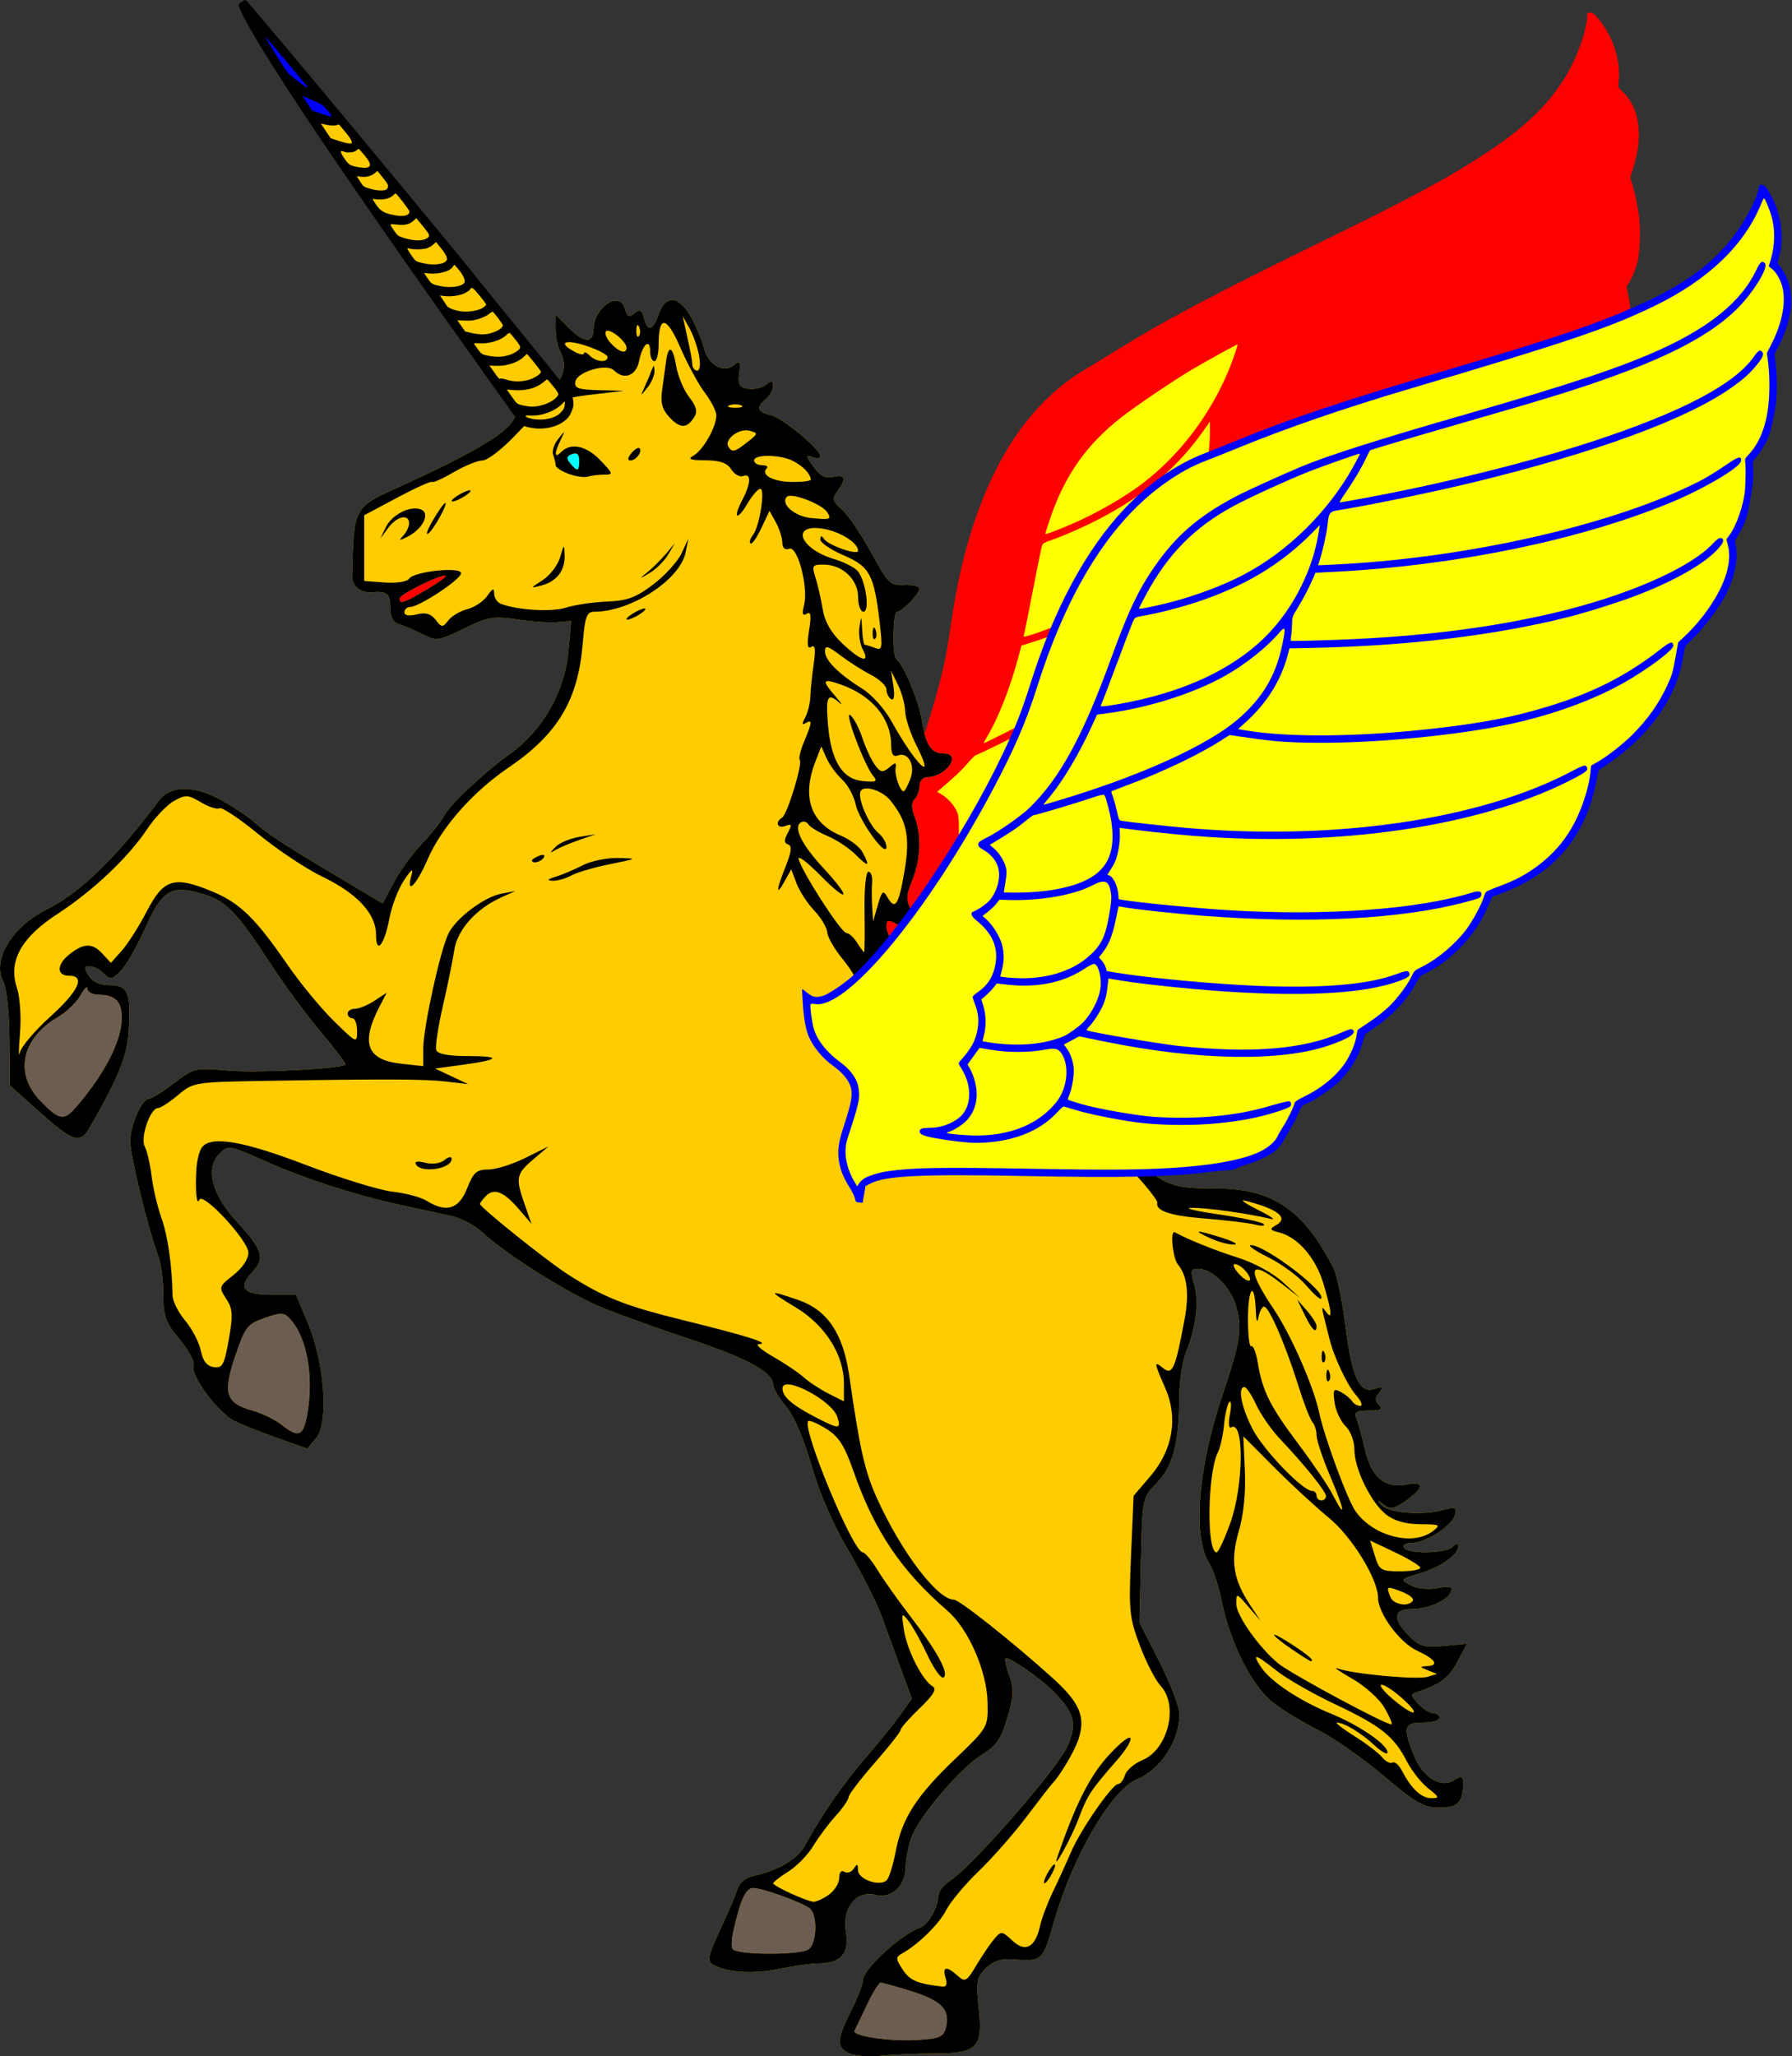 <?xml version="1.0" encoding="UTF-8" standalone="no"?>
<!-- Created with Inkscape (http://www.inkscape.org/) -->

<svg
   version="1.1"
   id="svg3923"
   width="505.516"
   height="580.022"
   viewBox="0 0 505.516 580.022"
   sodipodi:docname="Horse13d.svg"
   inkscape:version="1.2.2 (732a01da63, 2022-12-09, custom)"
   xmlns:inkscape="http://www.inkscape.org/namespaces/inkscape"
   xmlns:sodipodi="http://sodipodi.sourceforge.net/DTD/sodipodi-0.dtd"
   xmlns="http://www.w3.org/2000/svg"
   xmlns:svg="http://www.w3.org/2000/svg">
  <rect x="0" y="0" width="505.516" height="580.022" fill="#333333" stroke="none"/>
  <defs
     id="defs3927" />
  <sodipodi:namedview
     id="namedview3925"
     pagecolor="#ffffff"
     bordercolor="#000000"
     borderopacity="0.25"
     inkscape:showpageshadow="2"
     inkscape:pageopacity="0.0"
     inkscape:pagecheckerboard="0"
     inkscape:deskcolor="#d1d1d1"
     showgrid="false"
     inkscape:zoom="1.0094236"
     inkscape:cx="250.63809"
     inkscape:cy="249.64742"
     inkscape:window-width="1920"
     inkscape:window-height="1031"
     inkscape:window-x="0"
     inkscape:window-y="25"
     inkscape:window-maximized="1"
     inkscape:current-layer="layer1" />
  <g
     inkscape:groupmode="layer"
     id="layer1"
     inkscape:label="Layer 1"
     transform="translate(1.4688619e-7,84.605)">
    <g
       id="layer3-7"
       inkscape:label="03"
       transform="matrix(0.695,0,0,0.695,6.953,-44.893)">
      <path
         style="fill:#FF0000;stroke-width:0.405"
         d="m 340.182,414.931 c -0.279,-0.77 -1.514,-2.53 -2.745,-3.91 -3.161,-3.543 -4.917,-6.332 -6.065,-9.631 -1.543,-4.436 -1.63,-7.717 -0.416,-15.597 1.344,-8.718 1.366,-12.351 0.093,-15.085 -1.244,-2.671 -4.283,-5.356 -8.232,-7.273 -5.352,-2.598 -10.172,-6.912 -12.649,-11.32 -1.371,-2.44 -2.945,-7.138 -4.083,-12.189 -0.452,-2.005 -0.92,-4.074 -1.041,-4.598 -0.218,-0.945 -0.206,-0.944 1.974,0.304 2.674,1.53 4.128,1.573 6.831,0.203 2.259,-1.145 7.869,-6.545 10.925,-10.517 14.678,-19.075 34.559,-62.855 44.697,-98.424 3.417,-11.988 4.692,-18.029 6.503,-30.79 4.391,-30.951 13.015,-56.31 25.622,-75.333 7.698,-11.617 18.117,-21.755 28.651,-27.879 1.56,-0.907 6.573,-3.965 11.141,-6.796 21.459,-13.299 40.288,-23.281 87.306,-46.284 35.019,-17.133 49.579,-25.002 64.618,-34.923 17.423,-11.494 27.56,-21.827 34.386,-35.05 3.612,-6.997 6.499,-16.006 6.524,-20.358 0.008,-1.407 0.096,-1.519 1.193,-1.519 0.932,0 1.582,0.466 3.053,2.187 5.93,6.942 9.145,16.133 8.605,24.599 l -0.223,3.492 2.326,2.392 c 6.438,6.621 7.773,17.578 3.717,30.515 l -1.182,3.769 0.761,2.478 c 1.145,3.729 2.298,9.297 2.848,13.757 0.627,5.084 0.287,14.519 -0.651,18.093 -0.767,2.918 -2.554,7.118 -3.753,8.82 -0.769,1.092 -0.769,1.151 0.025,4.752 0.627,2.844 0.811,5.252 0.836,10.939 0.035,7.862 -0.364,10.556 -2.344,15.814 l -1.038,2.757 0.855,2.463 c 1.786,5.149 1.379,12.901 -1.066,20.295 -2.095,6.334 -7.246,15.823 -11.575,21.321 -1.14,1.448 -1.162,1.575 -1.162,6.569 0,15.759 -7.897,32.566 -21.571,45.91 l -4.641,4.529 -0.232,5.802 c -0.896,22.396 -10.959,38.848 -30.679,50.16 -1.671,0.959 -3.09,1.782 -3.152,1.831 -0.062,0.048 -0.57,1.974 -1.129,4.281 -2.948,12.175 -10.815,23.942 -20.791,31.096 -1.522,1.092 -1.918,1.693 -2.765,4.21 -2.407,7.149 -7.104,14.351 -13.281,20.368 l -3.743,3.646 -0.461,3.685 c -0.785,6.276 -3.172,12.192 -6.956,17.245 -2.439,3.257 -7.574,8.194 -10.805,10.388 -2.425,1.647 -2.46,1.698 -3.106,4.559 -0.359,1.591 -1.366,4.744 -2.237,7.006 -0.871,2.262 -1.874,4.934 -2.23,5.936 -1.337,3.768 -5.633,7.598 -12.369,11.028 -2.116,1.077 -4.219,2.299 -4.672,2.715 -0.453,0.416 -1.645,0.886 -2.647,1.044 -1.003,0.158 -4.193,1.001 -7.09,1.873 -15.984,4.81 -34.172,8.28 -75.152,14.339 -40.908,6.048 -55.056,9.167 -60.496,13.336 l -1.692,1.297 v 3.417 3.417 l -1.431,0.12 c -1.306,0.11 -1.475,0 -1.937,-1.28 z"
         id="path2002" />
      <path
         id="path2033"
         style="display:inline;fill:#ff0000;stroke-width:0.405"
         d="m 637.03,-46.769 c -0.132,-4.56e-4 -0.472,1.047 -0.756,2.328 -3.926,17.71 -16.144,34.106 -35.857,48.115 -16.798,11.937 -32.327,20.273 -92.383,49.596 -25.359,12.382 -47.013,24.161 -65.227,35.48 -4.011,2.493 -9.028,5.544 -11.15,6.781 -5.748,3.35 -10.17,6.822 -15.596,12.248 -19.096,19.095 -31.522,49.045 -37.301,89.902 -2.113,14.942 -4.965,26.549 -10.859,44.203 -17.831,53.409 -43.642,97.84 -56.84,97.84 -1.37,0 -1.744,0.147 -1.744,0.688 0,1.063 2.016,7.425 2.928,9.238 2.27,4.515 6.745,8.592 12.67,11.549 4.563,2.277 7.837,5.385 9.027,8.566 1.601,4.278 1.551,6.224 -0.52,19.762 -0.517,3.381 -0.56,4.799 -0.211,7.09 0.542,3.55 2.507,7.777 5.07,10.908 l 1.941,2.375 0.506,-1.203 c 0.278,-0.662 1.027,-1.699 1.664,-2.303 1.464,-1.39 5.643,-3.512 9.057,-4.602 9.869,-3.149 21.168,-5.248 57.125,-10.613 33.394,-4.982 47.142,-7.446 61.174,-10.965 14.43,-3.619 24.641,-7.63 30.252,-11.881 2.552,-1.933 4.857,-4.891 5.238,-6.725 0.117,-0.562 0.85,-2.543 1.631,-4.402 1.38,-3.289 2.986,-8.787 2.986,-10.223 0,-0.432 1.306,-1.625 3.318,-3.035 6.239,-4.371 11.382,-10.235 14.129,-16.105 1.605,-3.431 2.811,-8.383 2.811,-11.553 v -2.643 l 4.354,-4.123 c 2.395,-2.268 5.448,-5.644 6.783,-7.502 2.91,-4.05 5.91,-9.892 6.887,-13.414 0.677,-2.442 0.845,-2.663 3.514,-4.592 5.915,-4.276 12.083,-11.585 15.498,-18.367 1.842,-3.658 4.245,-10.733 4.566,-13.445 0.131,-1.108 0.442,-2.273 0.689,-2.59 0.248,-0.317 2.272,-1.616 4.5,-2.885 6.079,-3.463 9.937,-6.388 14.098,-10.689 8.756,-9.053 13.418,-19.609 14.912,-33.766 0.241,-2.279 0.34,-5.512 0.219,-7.184 l -0.219,-3.037 2.467,-2.027 c 3.451,-2.832 8.789,-8.663 11.873,-12.971 5.169,-7.219 8.709,-14.563 10.834,-22.477 1.125,-4.189 1.259,-5.321 1.334,-11.207 l 0.084,-6.545 1.82,-2.367 c 6.803,-8.849 11.876,-20.105 12.859,-28.529 0.532,-4.562 0.081,-8.352 -1.373,-11.541 l -0.936,-2.053 0.943,-1.857 c 2.21,-4.349 3.686,-13.183 3.201,-19.156 -0.317,-3.9 -1.299,-9.954 -1.85,-11.402 -0.338,-0.89 -0.181,-1.376 1.041,-3.217 3.35,-5.047 4.882,-11.921 4.52,-20.273 -0.244,-5.605 -1.562,-13.155 -3.219,-18.422 l -0.943,-2.998 1.1,-3.443 c 3.161,-9.889 3.276,-18.946 0.314,-24.826 -1.262,-2.506 -3.303,-4.868 -4.992,-5.775 l -1.484,-0.797 0.324,-2.633 c 0.778,-6.316 -0.21,-12.822 -2.719,-17.883 -1.375,-2.775 -3.695,-6.423 -4.084,-6.424 z m 3.852,25.502 c 0.266,0.025 0.556,0.185 0.889,0.461 1.86,1.543 -3.031,13.311 -8.682,20.889 C 624.791,11.209 610.985,21.956 589.059,34.356 c -14.139,7.996 -24.028,12.972 -60.363,30.371 -15.748,7.541 -32.123,15.547 -32.52,15.9 -0.059,0.053 -0.577,1.72 -1.152,3.703 -1.283,4.426 -3.284,9.572 -5.852,15.051 -1.071,2.284 -1.82,4.152 -1.666,4.152 0.559,0 17.102,-6.066 25.99,-9.529 25.898,-10.092 52.853,-22.189 72.119,-32.367 33.028,-17.449 52.124,-32.02 57.943,-44.213 1.345,-2.818 2.05,-3.425 3.033,-2.609 0.952,0.79 0.712,2.004 -1.033,5.205 -2.226,4.083 -4.531,6.981 -9.189,11.549 -15.843,15.536 -49.401,34.648 -95.926,54.633 -15.505,6.66 -42.145,16.997 -52.912,20.531 -3.423,1.123 -3.703,1.678 -3.359,6.656 0.227,3.287 -0.279,11.997 -0.902,15.521 l -0.227,1.273 4.596,-0.977 c 53.681,-11.419 111.625,-35.191 142.945,-58.643 2.117,-1.585 5.982,-4.948 8.588,-7.475 4.947,-4.797 6.079,-5.372 6.328,-3.213 0.292,2.528 -12.828,13.626 -25.361,21.451 -33.621,20.992 -81.306,39.514 -129.031,50.119 l -8.557,1.9 -0.338,1.398 c -1.083,4.467 -2.597,9.244 -4.207,13.277 -1.828,4.579 -1.828,4.587 -1.396,7.369 0.238,1.532 0.432,3.707 0.432,4.834 0,1.127 0.125,2.051 0.277,2.051 0.922,0 17.295,-3.235 25.854,-5.107 29.624,-6.481 54.9,-14.231 77.805,-23.857 27.839,-11.701 51.158,-26.908 58.732,-38.301 1.423,-2.14 2.103,-2.822 2.814,-2.822 1.323,0 1.554,1.008 0.641,2.799 -3.519,6.898 -13.995,15.902 -29.141,25.051 -6.731,4.066 -19.99,10.877 -27.801,14.281 -28.119,12.256 -62.571,22.333 -100.961,29.531 l -8.02,1.504 -0.293,3.02 c -1.036,10.616 -5.234,20.647 -12.408,29.654 l -2.5,3.141 3.348,-0.002 c 17.854,-0.009 46.471,-5.146 75.799,-13.607 18.906,-5.455 30.363,-9.744 43.416,-16.254 17.255,-8.605 29.6,-17.747 41.355,-30.621 3.33,-3.647 4.267,-4.083 4.846,-2.26 0.511,1.609 -8.834,11.39 -17.641,18.465 -11.088,8.908 -25.815,17.24 -41.998,23.762 -19.671,7.927 -52.735,16.864 -76.502,20.676 -10.979,1.761 -16.652,2.311 -26.328,2.559 l -9.314,0.238 -3.043,2.76 c -8.091,7.339 -22.084,17.098 -35.418,24.697 -2.805,1.598 -5.1,2.998 -5.1,3.111 0,0.113 0.524,1.138 1.164,2.279 0.64,1.141 1.769,3.58 2.51,5.418 1.275,3.165 1.413,3.342 2.584,3.338 2.832,-0.009 17.605,-0.846 25.139,-1.424 60.838,-4.67 117.897,-22.949 151.443,-48.516 3.873,-2.952 4.954,-3.594 5.488,-3.26 1.602,1.004 1.032,2.005 -2.855,5.016 -31.708,24.556 -85.142,42.763 -143.137,48.773 -7.959,0.825 -20.959,1.742 -29.604,2.088 l -6.914,0.275 0.566,2.881 c 0.359,1.826 0.495,4.303 0.373,6.768 -0.183,3.687 -0.508,4.901 -2.57,9.584 -0.124,0.282 0.052,0.506 0.396,0.506 1.751,0 4.255,3.408 5.168,7.035 l 0.473,1.879 1.875,-0.004 c 6.582,-0.009 28.792,-1.537 41.58,-2.861 39.838,-4.125 76.754,-13.031 97.555,-23.531 2.638,-1.332 3.93,-1.252 3.93,0.242 0,1.243 -0.227,1.398 -5.873,3.973 -24.458,11.151 -61.237,19.293 -104.727,23.186 -9.208,0.824 -25.768,1.826 -30.229,1.828 l -3.691,0.004 -0.225,5.773 c -0.248,6.358 -1.118,10.277 -3.09,13.928 l -1.123,2.078 1.377,1.098 c 0.757,0.604 1.673,1.721 2.035,2.48 l 0.658,1.381 h 3.674 c 12.98,-0.003 40.69,-2.045 58.162,-4.287 26.124,-3.352 43.802,-7.893 54.34,-13.957 3.872,-2.229 4.578,-2.39 5.217,-1.197 0.624,1.166 -0.775,2.33 -6.041,5.023 -14.662,7.5 -42.357,12.945 -80.457,15.82 -11.62,0.877 -22.71,1.433 -28.607,1.434 h -5.107 l 0.197,3.795 c 0.141,2.693 0.003,4.677 -0.475,6.828 -0.676,3.037 -2.759,7.886 -4.346,10.113 -0.465,0.654 -0.72,1.313 -0.566,1.467 0.504,0.504 29.726,0.59 37.678,0.111 29.792,-1.794 50.52,-7.051 64.586,-16.381 2.79,-1.85 3.537,-2.18 4.176,-1.838 2.011,1.076 -0.792,3.703 -8.387,7.859 -17.921,9.808 -51.5,14.904 -89.508,13.584 l -11.195,-0.389 -2.793,2.156 -2.793,2.158 1.609,1.572 c 1.791,1.749 3.35,4.726 4.006,7.652 0.583,2.6 0.57,8.106 -0.025,10.469 -0.266,1.056 -0.402,2.001 -0.301,2.102 0.101,0.101 2.631,0.488 5.623,0.859 6.61,0.82 23.453,0.937 30.354,0.213 17.534,-1.841 32.902,-5.969 45.703,-12.277 3.634,-1.791 6.873,-3.154 7.199,-3.029 0.865,0.332 1.148,1.38 0.562,2.086 -0.771,0.929 -6.629,4.016 -11.473,6.045 -12.91,5.409 -28.974,9.097 -45.232,10.387 -7.1,0.563 -22.123,0.23 -28.764,-0.639 -2.562,-0.335 -4.867,-0.611 -5.119,-0.613 -0.252,0 -1.255,1.219 -2.229,2.713 -5.977,9.175 -16.458,15.272 -30.533,17.76 -3.963,0.7 -16.931,1.12 -20.256,0.656 -2.447,-0.342 -3.039,-0.676 -3.039,-1.719 0,-0.922 0.859,-1.315 4.254,-1.943 4.748,-0.879 9.739,-4.077 11.771,-7.545 2.927,-4.994 1.554,-12.435 -3.316,-17.971 -1.754,-1.993 -1.864,-2.243 -1.355,-3.039 3.739,-5.857 4.951,-9.295 4.955,-14.051 0.004,-3.719 -0.821,-6.706 -2.721,-9.855 -0.789,-1.308 -1.434,-2.593 -1.434,-2.854 0,-0.261 0.835,-1.288 1.855,-2.281 3.522,-3.428 5.096,-7.293 5.096,-12.516 0,-6.772 -3.409,-11.989 -10.4,-15.914 -2.7,-1.516 -3.318,-2.755 -1.783,-3.576 1.41,-0.754 4.451,-3.693 5.43,-5.248 2.513,-3.991 3.129,-9.845 1.441,-13.689 -1.194,-2.72 -3.777,-5.016 -7.037,-6.258 -2.044,-0.778 -2.522,-1.134 -2.613,-1.947 -0.093,-0.83 0.445,-1.399 3.232,-3.426 4.119,-2.995 12.028,-10.773 14.828,-14.584 10.244,-13.939 16.565,-32.225 22.758,-65.836 3.852,-20.906 6.672,-30.386 12.471,-41.93 6.469,-12.878 14.567,-22.065 28.457,-32.283 3.39,-2.494 17.029,-11.628 22.17,-14.848 10.337,-6.473 29.525,-16.322 62.502,-32.082 39.854,-19.047 59.472,-29.482 74.055,-39.393 18.202,-12.37 28.714,-24.56 32.477,-37.658 0.837,-2.914 1.414,-4.061 2.211,-3.986 z" />
      <path
         style="fill:#ffff00;stroke-width:0.405"
         d="m 424.11,155.924 c 8.795,-3.704 18.704,-9.159 26.554,-14.619 16.537,-11.501 30.56,-29.462 38.533,-49.352 1.239,-3.091 3.288,-9.179 3.131,-9.305 -0.191,-0.153 -13.598,7.24 -18.934,10.44 -7.638,4.581 -22.372,14.549 -28.096,19.009 -14.221,11.08 -23.058,23.589 -29.021,41.086 -1.117,3.278 -2.032,6.117 -2.032,6.308 0,0.393 3.25,-0.782 9.864,-3.567 z"
         id="path2049" />
      <path
         style="fill:#ffff00;stroke-width:0.405"
         d="m 417.577,197.297 c 23.861,-9.291 41.485,-22.439 51.559,-38.464 7.529,-11.978 11.957,-27.035 11.957,-40.667 v -4.227 l -2.091,3.001 c -10.778,15.466 -24.022,26.751 -42.982,36.623 -6.047,3.149 -15.178,7.144 -19.875,8.695 -2.115,0.699 -2.849,1.145 -3.139,1.908 -0.208,0.548 -1.006,4.221 -1.774,8.162 -3.935,20.213 -5.48,27.93 -5.712,28.535 -0.22,0.573 0.22,0.521 3.121,-0.368 1.857,-0.569 5.879,-2.008 8.936,-3.199 z"
         id="path2047" />
      <path
         style="fill:#ffff00;stroke-width:0.405"
         d="m 399.577,239.477 c 28.32,-14.265 51.61,-30.164 61.579,-42.037 8.49,-10.113 12.397,-20.021 12.92,-32.768 0.309,-7.539 0.008,-8.253 -2.035,-4.823 -3.895,6.538 -11.428,14.911 -18.7,20.783 -11.165,9.017 -27.957,17.695 -44.02,22.75 l -4.723,1.486 -0.879,3.317 c -3.686,13.908 -8.356,25.849 -13.38,34.208 -0.703,1.17 -1.164,2.127 -1.025,2.127 0.139,0 4.758,-2.269 10.263,-5.042 z"
         id="path2045" />
      <path
         style="fill:#ffff00;stroke-width:0.405"
         d="m 387.702,280.922 c 12.44,-2.574 21.902,-6.724 26.822,-11.765 5.304,-5.435 6.229,-12.469 2.965,-22.54 -1.085,-3.346 -3.567,-8.871 -4.519,-10.055 -0.266,-0.331 -1.669,0.238 -4.916,1.991 -5.321,2.873 -21.547,10.828 -22.087,10.828 -0.204,0 -1.691,1.516 -3.304,3.369 -2.528,2.904 -4.649,4.902 -11.076,10.435 l -1.21,1.042 1.803,1.056 c 2.356,1.381 5.02,4.302 6.107,6.697 0.701,1.544 0.873,2.719 0.892,6.109 l 0.024,4.196 2.22,-0.261 c 1.221,-0.144 4.047,-0.639 6.28,-1.101 z"
         id="path2043" />
      <path
         style="fill:#ffff00;stroke-width:0.405"
         d="m 390.141,315.78 c 11.246,-1.371 21.096,-6.127 26.896,-12.985 4.669,-5.521 5.83,-9.186 5.881,-18.574 0.027,-4.88 -0.121,-6.784 -0.665,-8.545 -1.593,-5.155 -3.396,-5.656 -7.949,-2.207 -6.952,5.267 -19.804,9.795 -32.901,11.593 l -3.471,0.477 -0.957,1.804 c -0.526,0.992 -1.802,2.704 -2.834,3.804 l -1.877,2 1.939,1.244 c 2.753,1.767 6.148,5.588 7.604,8.559 1.6,3.265 2.211,6.628 1.879,10.34 l -0.262,2.937 h 1.536 c 0.845,0 3.177,-0.201 5.182,-0.446 z"
         id="path2041" />
      <path
         style="fill:#ffff00;stroke-width:0.405"
         d="m 392.101,342.763 c 6.609,-0.866 11.969,-2.37 16.872,-4.734 3.641,-1.755 4.738,-2.532 7.546,-5.345 2.622,-2.626 3.627,-3.997 4.974,-6.787 1.81,-3.749 2.863,-7.817 2.874,-11.105 0.015,-4.39 -2.268,-9.91 -4.1,-9.91 -0.487,0 -1.996,1.069 -3.514,2.488 -7.516,7.031 -17.531,10.94 -29.821,11.641 l -4.424,0.252 -0.992,1.823 c -0.546,1.003 -1.695,2.67 -2.554,3.705 l -1.561,1.882 1.219,2.439 c 1.666,3.334 2.534,7.658 2.272,11.318 l -0.21,2.937 h 3.392 c 1.865,0 5.477,-0.273 8.027,-0.608 z"
         id="path2039" />
      <path
         style="fill:#ffff00;stroke-width:0.405"
         d="m 382.646,381.804 c 14.822,-1.981 26.028,-8.73 31.764,-19.134 3.45,-6.258 2.855,-15.367 -1.293,-19.802 -1.506,-1.61 -3.039,-1.732 -6.365,-0.509 -6.537,2.404 -14.847,3.846 -22.162,3.846 h -4.637 l -1.854,3.728 -1.855,3.728 1.363,1.663 c 0.75,0.915 1.916,2.845 2.591,4.288 3.39,7.244 2.378,14.216 -2.777,19.134 -1.261,1.203 -2.88,2.491 -3.598,2.862 -0.718,0.371 -1.305,0.771 -1.305,0.888 0,0.265 6.062,-0.149 10.128,-0.692 z"
         id="path2037" />
    </g>
    <g
       id="layer3"
       inkscape:label="01"
       transform="translate(-28.598,-25.392)">
      <path
         style="display:inline;fill:#ffcc00;stroke-width:1.333"
         d="m 268.333,520.029 c -3.841,-1.634 -3.778,-3.916 0.333,-12.029 C 270.5,504.382 272,500.522 272,499.422 c 0,-3.142 10.759,-13.06 16.171,-14.907 2.269,-0.774 5.163,-5.939 5.163,-9.214 0,-1.049 1.596,-2.952 3.546,-4.23 6.057,-3.969 30.007,-31.428 32.77,-37.571 2.911,-6.475 2.129,-9.535 -4.022,-15.729 -3.778,-3.805 -12.624,-9.885 -13.341,-9.168 -0.292,0.292 0.187,2.526 1.065,4.965 1.308,3.633 1.203,5.757 -0.581,11.766 -1.767,5.953 -3.119,7.914 -7.183,10.417 -6.066,3.737 -17.654,17.323 -19.846,23.267 -0.875,2.373 -1.625,6.172 -1.667,8.442 -0.098,5.361 -3.982,8.949 -8.47,7.823 -5.461,-1.371 -9.463,3.575 -8.378,10.354 0.995,6.22 -1.351,8.918 -7.814,8.988 -2.156,0.023 -7.271,0.735 -11.366,1.58 -7.258,1.499 -14.867,0.927 -18.527,-1.394 -1.464,-0.928 -1.043,-2.785 2.187,-9.647 2.2,-4.674 4.406,-9.846 4.902,-11.494 0.546,-1.814 2.314,-3.293 4.479,-3.748 7.036,-1.477 12.417,-4.675 14.646,-8.704 5.036,-9.102 10.606,-17.155 16.932,-24.479 3.666,-4.245 8.126,-9.768 9.911,-12.273 l 3.245,-4.555 -3.048,-8.288 c -1.677,-4.559 -4.159,-11.335 -5.516,-15.058 -1.357,-3.723 -5.565,-12.032 -9.351,-18.464 -4.326,-7.35 -8.194,-16.264 -10.412,-23.995 -2.18,-7.599 -4.924,-13.959 -7.179,-16.639 -2.007,-2.386 -3.65,-5.173 -3.65,-6.195 0,-3.387 -7.433,-7.429 -23.476,-12.764 -8.722,-2.9 -19.757,-6.856 -24.524,-8.789 -9.225,-3.742 -27.477,-15.167 -33.835,-21.178 -2.109,-1.994 -6.009,-4.114 -8.667,-4.71 -2.658,-0.596 -8.132,-1.778 -12.165,-2.625 -13.716,-2.882 -28.64,-7.59 -39.809,-12.557 -11.079,-4.926 -11.158,-4.94 -13.764,-2.333 -3.978,3.978 -2.062,11.408 4.889,18.955 7.362,7.994 8.136,10.39 4.579,14.175 -4.313,4.591 -2.732,6.555 5.278,6.555 h 6.928 l 3.367,8 c 4.669,11.093 5.905,28.055 2.359,32.365 l -2.494,3.032 -8,-2.812 c -4.4,-1.546 -9.955,-3.732 -12.345,-4.856 -4.813,-2.265 -12.856,-13.079 -11.791,-15.855 0.374,-0.974 -1.393,-4.251 -3.925,-7.282 -3.988,-4.773 -4.605,-6.465 -4.605,-12.632 0,-3.916 -0.632,-8.783 -1.405,-10.816 -2.809,-7.387 -7.928,-28.317 -7.928,-32.412 0,-4.602 3.313,-12.067 5.356,-12.067 0.708,0 3.873,-1.974 7.033,-4.386 5.579,-4.259 6.015,-4.361 15.012,-3.538 8.112,0.742 32.093,-0.458 33.301,-1.667 0.242,-0.242 -2.841,-4.334 -6.852,-9.092 -4.011,-4.758 -10.228,-13.151 -13.815,-18.651 -10.186,-15.618 -12.938,-18.46 -19.831,-20.477 -8.715,-2.55 -11.176,-1.026 -16.091,9.967 -2.252,5.036 -5.32,10.383 -6.818,11.881 -2.449,2.449 -2.93,2.517 -4.771,0.676 -1.126,-1.126 -2.91,-2.048 -3.964,-2.048 -1.582,0 -1.626,0.465 -0.251,2.667 1.109,1.775 3.109,2.667 5.986,2.667 5.116,0 5.965,2.158 5.249,13.333 -0.432,6.743 -3.125,13.304 -11.121,27.097 -2.54,4.382 -4.674,3.693 -13.766,-4.439 l -8.594,-7.687 -0.125,-13.152 c -0.073,-7.696 -0.811,-14.424 -1.78,-16.217 -3.189,-5.907 2.475,-15.396 12.021,-20.141 9.635,-4.789 19.521,-14.358 32.103,-31.076 2.991,-3.974 9.521,-4.102 16.624,-0.325 3.52,1.871 7.906,4.724 9.747,6.338 4.256,3.733 8.357,6.423 23.953,15.713 l 12.606,7.509 3.21,-6.03 c 1.766,-3.317 5.303,-8.181 7.86,-10.81 2.557,-2.629 5.434,-6.28 6.393,-8.113 1.582,-3.027 11.584,-12.363 18.535,-17.303 9.02,-6.41 15.311,-17.401 16.354,-28.573 l 0.827,-8.854 -3.862,0.346 c -2.124,0.19 -7.23,-0.154 -11.346,-0.766 -6.722,-0.999 -8.248,-0.738 -14.994,2.565 -7.213,3.532 -7.682,3.593 -11.85,1.549 -2.387,-1.171 -5.39,-2.448 -6.673,-2.838 -1.553,-0.472 -2.333,-2.062 -2.333,-4.752 0,-3.878 -0.834,-4.534 -5.333,-4.2 -3.086,0.229 -5.473,-1.815 -5.405,-4.628 0.468,-19.315 0.455,-19.29 12.739,-24.85 20.3,-9.189 30.583,-15.179 32.666,-19.03 1.19,-2.2 4.629,-5.2 7.641,-6.667 5.906,-2.875 8.196,-7.99 5.681,-12.688 -0.727,-1.358 -1.322,-4.263 -1.322,-6.455 V 29.538 l 3.985,3.985 c 4.07,4.07 6.644,4.094 6.729,0.064 0.132,-6.309 7.489,-10.981 8.886,-5.642 0.584,2.235 1.098,2.468 2.631,1.196 1.536,-1.275 2.051,-1.022 2.659,1.305 1.049,4.01 2.6,3.603 4.244,-1.114 1.955,-5.608 5.721,-5.195 9.116,1 1.507,2.75 3.125,6.633 3.595,8.628 1.099,4.67 5.514,7.231 8.372,4.859 1.772,-1.47 1.984,-1.17 1.581,2.241 -0.385,3.265 0.061,4.013 2.609,4.374 1.69,0.24 3.94,-0.284 5,-1.163 1.534,-1.273 1.927,-1.192 1.927,0.401 0,1.1 -0.9,2.747 -2,3.66 -2.853,2.368 -2.486,3.589 1.367,4.556 C 249.515,58.763 260,67.439 260,69.447 c 0,0.625 -1.008,0.75 -2.239,0.277 -1.938,-0.744 -1.893,-0.379 0.333,2.709 1.883,2.611 3.377,3.382 5.572,2.876 3.43,-0.791 3.793,0.431 1.187,3.995 -1.59,2.174 -1.427,2.822 1.316,5.255 1.721,1.526 5.417,6.975 8.214,12.109 4.733,8.687 5.381,9.32 9.351,9.137 2.346,-0.108 4.266,0.342 4.266,1 0,1.447 -4.93,6.53 -6.333,6.53 -1.225,0 -1.433,12.402 -0.224,13.333 2.114,1.628 6.431,12.018 7.235,17.413 1.019,6.833 2.628,9.253 6.152,9.253 5.179,0 0.747,6.529 -4.497,6.624 -1.342,0.024 -2.333,1.062 -2.333,2.442 0,1.32 -0.622,3.022 -1.383,3.783 -0.955,0.955 -0.955,2.508 0,5.02 1.964,5.166 1.713,11.918 -0.664,17.86 -1.838,4.594 -1.839,5.516 -0.008,9.027 1.757,3.368 1.773,3.968 0.117,4.328 -1.057,0.23 -3.154,-0.241 -4.659,-1.047 -2.263,-1.211 -2.737,-1.071 -2.737,0.811 0,1.251 0.996,3.376 2.214,4.722 2.576,2.846 2.301,3.338 -2.214,3.966 -1.833,0.255 -4.103,1.494 -5.045,2.753 -1.443,1.93 -1.19,3.115 1.608,7.548 7.367,11.671 15.539,17.476 30.103,21.383 21.018,5.64 26.012,8.466 42.667,24.148 9.053,8.524 11.009,9.299 23.473,9.299 16.108,0 24.939,5.998 33.37,22.667 0.927,1.833 2.404,9.033 3.281,16 1.858,14.752 3.939,19.249 8.272,17.874 2.455,-0.779 2.659,-0.616 1.291,1.032 -1.245,1.5 -1.258,2.324 -0.056,3.526 1.202,1.202 0.539,1.568 -2.841,1.568 -3.654,0 -4.255,0.399 -3.506,2.333 0.497,1.283 1.578,5.247 2.404,8.807 1.78,7.677 5.671,10.921 11.661,9.723 5.11,-1.022 5.084,0.838 -0.062,4.503 -3.412,2.429 -4.406,2.611 -6.333,1.155 -1.938,-1.464 -2.033,-1.442 -0.62,0.142 1.974,2.214 11.29,2.983 17.169,1.419 3.683,-0.98 4.092,-0.818 3.515,1.389 -0.802,3.066 -8.277,7.862 -12.253,7.862 -1.608,0 -2.551,0.599 -2.097,1.333 1.158,1.873 11.8,1.666 13.733,-0.267 0.981,-0.981 1.6,-1.061 1.6,-0.207 0,2.454 -4.948,5.974 -10.845,7.715 -5.567,1.644 -5.641,1.738 -2.634,3.347 1.829,0.979 4.935,1.31 7.599,0.81 3.549,-0.666 4.353,-0.447 3.786,1.031 -0.966,2.518 -6.465,4.904 -11.303,4.904 -4.985,0 -5.177,2.881 -0.504,7.554 2.979,2.979 4.284,3.351 9.87,2.814 l 6.437,-0.619 -2.561,4.913 c -2.4,4.604 -4.993,6.621 -11.028,8.578 -2.421,0.785 -2.425,0.914 -0.127,3.454 1.313,1.451 3.195,2.639 4.181,2.639 0.986,0 1.793,0.6 1.793,1.333 0,0.733 -2.1,1.333 -4.667,1.333 -5.362,0 -5.729,1.29 -2.597,9.118 2.544,6.358 7.552,9.509 11.346,7.14 2.221,-1.387 2.584,-1.253 2.584,0.955 0,5.288 -1.485,6.787 -6.721,6.787 -4.359,0 -6.652,-1.311 -15.743,-9 -5.853,-4.95 -14.143,-10.748 -18.422,-12.885 -4.28,-2.137 -10.021,-5.629 -12.758,-7.76 -5.855,-4.559 -12.017,-16.686 -14.379,-28.301 -0.889,-4.371 -2.467,-9.245 -3.506,-10.831 -4.81,-7.34 -3.369,-26.617 3.528,-47.222 5.172,-15.449 5.729,-18.913 4.05,-25.15 -1.514,-5.622 -6.719,-10.85 -10.803,-10.85 -2.073,0 -2.223,0.581 -1.121,4.333 1.421,4.839 0.513,12.478 -2.276,19.155 -1.017,2.434 -1.876,8.196 -1.907,12.802 -0.09,12.925 -1.797,19.408 -6.359,24.148 -4.065,4.224 -4.07,4.248 -4.465,21.777 l -0.395,17.549 5.638,11.12 c 3.101,6.116 5.638,12.73 5.638,14.698 0,7.51 -5.27,15.631 -11.936,18.391 -7.243,3 -18.066,21.502 -23.415,40.027 -3.333,11.542 -3.15,11.382 -12.223,10.767 -2.836,-0.192 -5.185,0.658 -7.096,2.569 -2.542,2.542 -2.758,3.775 -1.962,11.201 1.2,11.208 -0.365,12.797 -12.611,12.797 -4.979,0 -11.686,0.294 -14.905,0.653 -3.219,0.359 -7.203,0.078 -8.853,-0.624 z"
         id="path3933-6" />
      <path
         style="fill:#ff0000;stroke-width:1.333"
         d="m 148.823,107.171 c 3.28,-1.922 5.756,-3.704 5.5,-3.959 -0.775,-0.775 -12.99,5.221 -12.99,6.377 0,1.684 1.094,1.331 7.489,-2.417 z"
         id="path4048" />
      <path
         style="fill:#00ffff;stroke-width:1.333"
         d="m 192,70.709 c 0,-1.805 -0.635,-2.381 -2.034,-1.844 -1.569,0.602 -1.684,1.203 -0.503,2.625 C 191.518,73.965 192,73.817 192,70.709 Z"
         id="path4000" />
      <path
         style="fill:#6c5d53;stroke-width:1.333"
         d="m 295.459,512.639 c 1.24,-4.939 -1.216,-7.53 -9.625,-10.155 -4.309,-1.345 -8.256,-2.454 -8.772,-2.465 -0.516,-0.011 -2.285,2.83 -3.932,6.314 -1.647,3.483 -3.211,6.741 -3.475,7.239 -0.804,1.514 10.023,3.123 17.75,2.637 6.325,-0.397 7.375,-0.863 8.055,-3.57 z"
         id="path3960" />
      <path
         style="fill:#6c5d53;stroke-width:1.333"
         d="m 256.775,490.577 c 2.337,-1.94 2.491,-9.795 0.225,-11.517 -2.347,-1.784 -13.321,-5.726 -15.941,-5.726 -2.09,0 -3.662,3.452 -5.647,12.395 -0.455,2.05 -0.53,4.209 -0.167,4.797 1.084,1.754 19.425,1.799 21.529,0.052 z"
         id="path4008" />
      <path
         style="fill:#6c5d53;stroke-width:1.333"
         d="m 115.397,339 c 1.629,-9.991 -0.177,-20.438 -4.414,-25.532 -2.16,-2.596 -2.676,-2.661 -7.649,-0.956 -4.95,1.697 -5.551,2.466 -8.356,10.703 -3.588,10.535 -2.73,13.34 4.712,15.414 2.738,0.763 6.477,2.57 8.311,4.016 4.993,3.938 6.262,3.312 7.397,-3.645 z"
         id="path4030" />
      <path
         style="fill:#6c5d53;stroke-width:1.333"
         d="m 50.125,253 c 7.74,-8.967 12.567,-18.19 12.803,-24.465 0.193,-5.136 -1.655,-7.148 -6.595,-7.181 -1.65,-0.011 -3.024,-0.77 -3.053,-1.687 -0.029,-0.917 -0.912,-0.086 -1.962,1.846 -1.05,1.932 -3.981,4.736 -6.515,6.23 -10.195,6.015 -12.217,15.941 -4.806,23.588 5.308,5.477 6.65,5.698 10.128,1.669 z"
         id="path4036" />
      <path
         style="fill:#000000;stroke-width:1.333"
         d="m 268.333,520.029 c -3.841,-1.634 -3.778,-3.916 0.333,-12.029 C 270.5,504.382 272,500.522 272,499.422 c 0,-3.142 10.759,-13.06 16.171,-14.907 2.269,-0.774 5.163,-5.939 5.163,-9.214 0,-1.049 1.596,-2.952 3.546,-4.23 6.057,-3.969 30.007,-31.428 32.77,-37.571 2.911,-6.475 2.129,-9.535 -4.022,-15.729 -3.778,-3.805 -12.624,-9.885 -13.341,-9.168 -0.292,0.292 0.187,2.526 1.065,4.965 1.308,3.633 1.203,5.757 -0.581,11.766 -1.767,5.953 -3.119,7.914 -7.183,10.417 -6.066,3.737 -17.654,17.323 -19.846,23.267 -0.875,2.373 -1.625,6.172 -1.667,8.442 -0.098,5.361 -3.982,8.949 -8.47,7.823 -5.461,-1.371 -9.463,3.575 -8.378,10.354 0.995,6.22 -1.351,8.918 -7.814,8.988 -2.156,0.023 -7.271,0.735 -11.366,1.58 -7.258,1.499 -14.867,0.927 -18.527,-1.394 -1.464,-0.928 -1.043,-2.785 2.187,-9.647 2.2,-4.674 4.406,-9.846 4.902,-11.494 0.546,-1.814 2.314,-3.293 4.479,-3.748 7.036,-1.477 12.417,-4.675 14.646,-8.704 5.036,-9.102 10.606,-17.155 16.932,-24.479 3.666,-4.245 8.126,-9.768 9.911,-12.273 l 3.245,-4.555 -3.048,-8.288 c -1.677,-4.559 -4.159,-11.335 -5.516,-15.058 -1.357,-3.723 -5.565,-12.032 -9.351,-18.464 -4.326,-7.35 -8.194,-16.264 -10.412,-23.995 -2.18,-7.599 -4.924,-13.959 -7.179,-16.639 -2.007,-2.386 -3.65,-5.173 -3.65,-6.195 0,-3.387 -7.433,-7.429 -23.476,-12.764 -8.722,-2.9 -19.757,-6.856 -24.524,-8.789 -9.225,-3.742 -27.477,-15.167 -33.835,-21.178 -2.109,-1.994 -6.009,-4.114 -8.667,-4.71 -2.658,-0.596 -8.132,-1.778 -12.165,-2.625 -13.716,-2.882 -28.64,-7.59 -39.809,-12.557 -11.079,-4.926 -11.158,-4.94 -13.764,-2.333 -3.978,3.978 -2.062,11.408 4.889,18.955 7.362,7.994 8.136,10.39 4.579,14.175 -4.313,4.591 -2.732,6.555 5.278,6.555 h 6.928 l 3.367,8 c 4.669,11.093 5.905,28.055 2.359,32.365 l -2.494,3.032 -8,-2.812 c -4.4,-1.546 -9.955,-3.732 -12.345,-4.856 -4.813,-2.265 -12.856,-13.079 -11.791,-15.855 0.374,-0.974 -1.393,-4.251 -3.925,-7.282 -3.988,-4.773 -4.605,-6.465 -4.605,-12.632 0,-3.916 -0.632,-8.783 -1.405,-10.816 -2.809,-7.387 -7.928,-28.317 -7.928,-32.412 0,-4.602 3.313,-12.067 5.356,-12.067 0.708,0 3.873,-1.974 7.033,-4.386 5.579,-4.259 6.015,-4.361 15.012,-3.538 8.112,0.742 32.093,-0.458 33.301,-1.667 0.242,-0.242 -2.841,-4.334 -6.852,-9.092 -4.011,-4.758 -10.228,-13.151 -13.815,-18.651 -10.186,-15.618 -12.938,-18.46 -19.831,-20.477 -8.715,-2.55 -11.176,-1.026 -16.091,9.967 -2.252,5.036 -5.32,10.383 -6.818,11.881 -2.449,2.449 -2.93,2.517 -4.771,0.676 -1.126,-1.126 -2.91,-2.048 -3.964,-2.048 -1.582,0 -1.626,0.465 -0.251,2.667 1.109,1.775 3.109,2.667 5.986,2.667 5.116,0 5.965,2.158 5.249,13.333 -0.432,6.743 -3.125,13.304 -11.121,27.097 -2.54,4.382 -4.674,3.693 -13.766,-4.439 l -8.594,-7.687 -0.125,-13.152 c -0.073,-7.696 -0.811,-14.424 -1.78,-16.217 -3.189,-5.907 2.475,-15.396 12.021,-20.141 9.635,-4.789 19.521,-14.358 32.103,-31.076 2.991,-3.974 9.521,-4.102 16.624,-0.325 3.52,1.871 7.906,4.724 9.747,6.338 4.256,3.733 8.357,6.423 23.953,15.713 l 12.606,7.509 3.21,-6.03 c 1.766,-3.317 5.303,-8.181 7.86,-10.81 2.557,-2.629 5.434,-6.28 6.393,-8.113 1.582,-3.027 11.584,-12.363 18.535,-17.303 9.02,-6.41 15.311,-17.401 16.354,-28.573 l 0.827,-8.854 -3.862,0.346 c -2.124,0.19 -7.23,-0.154 -11.346,-0.766 -6.722,-0.999 -8.248,-0.738 -14.994,2.565 -7.213,3.532 -7.682,3.593 -11.85,1.549 -2.387,-1.171 -5.39,-2.448 -6.673,-2.838 -1.553,-0.472 -2.333,-2.062 -2.333,-4.752 0,-3.878 -0.834,-4.534 -5.333,-4.2 -3.086,0.229 -5.473,-1.815 -5.405,-4.628 0.468,-19.315 0.455,-19.29 12.739,-24.85 20.3,-9.189 30.583,-15.179 32.666,-19.03 1.19,-2.2 4.629,-5.2 7.641,-6.667 5.906,-2.875 8.196,-7.99 5.681,-12.688 -0.727,-1.358 -1.322,-4.263 -1.322,-6.455 V 29.538 l 3.985,3.985 c 4.07,4.07 6.644,4.094 6.729,0.064 0.132,-6.309 7.489,-10.981 8.886,-5.642 0.584,2.235 1.098,2.468 2.631,1.196 1.536,-1.275 2.051,-1.022 2.659,1.305 1.049,4.01 2.6,3.603 4.244,-1.114 1.955,-5.608 5.721,-5.195 9.116,1 1.507,2.75 3.125,6.633 3.595,8.628 1.099,4.67 5.514,7.231 8.372,4.859 1.772,-1.47 1.984,-1.17 1.581,2.241 -0.385,3.265 0.061,4.013 2.609,4.374 1.69,0.24 3.94,-0.284 5,-1.163 1.534,-1.273 1.927,-1.192 1.927,0.401 0,1.1 -0.9,2.747 -2,3.66 -2.853,2.368 -2.486,3.589 1.367,4.556 C 249.515,58.763 260,67.439 260,69.447 c 0,0.625 -1.008,0.75 -2.239,0.277 -1.938,-0.744 -1.893,-0.379 0.333,2.709 1.883,2.611 3.377,3.382 5.572,2.876 3.43,-0.791 3.793,0.431 1.187,3.995 -1.59,2.174 -1.427,2.822 1.316,5.255 1.721,1.526 5.417,6.975 8.214,12.109 4.733,8.687 5.381,9.32 9.351,9.137 2.346,-0.108 4.266,0.342 4.266,1 0,1.447 -4.93,6.53 -6.333,6.53 -1.225,0 -1.433,12.402 -0.224,13.333 2.114,1.628 6.431,12.018 7.235,17.413 1.019,6.833 2.628,9.253 6.152,9.253 5.179,0 0.747,6.529 -4.497,6.624 -1.342,0.024 -2.333,1.062 -2.333,2.442 0,1.32 -0.622,3.022 -1.383,3.783 -0.955,0.955 -0.955,2.508 0,5.02 1.964,5.166 1.713,11.918 -0.664,17.86 -1.838,4.594 -1.839,5.516 -0.008,9.027 1.757,3.368 1.773,3.968 0.117,4.328 -1.057,0.23 -3.154,-0.241 -4.659,-1.047 -2.263,-1.211 -2.737,-1.071 -2.737,0.811 0,1.251 0.996,3.376 2.214,4.722 2.576,2.846 2.301,3.338 -2.214,3.966 -1.833,0.255 -4.103,1.494 -5.045,2.753 -1.443,1.93 -1.19,3.115 1.608,7.548 7.367,11.671 15.539,17.476 30.103,21.383 21.018,5.64 26.012,8.466 42.667,24.148 9.053,8.524 11.009,9.299 23.473,9.299 16.108,0 24.939,5.998 33.37,22.667 0.927,1.833 2.404,9.033 3.281,16 1.858,14.752 3.939,19.249 8.272,17.874 2.455,-0.779 2.659,-0.616 1.291,1.032 -1.245,1.5 -1.258,2.324 -0.056,3.526 1.202,1.202 0.539,1.568 -2.841,1.568 -3.654,0 -4.255,0.399 -3.506,2.333 0.497,1.283 1.578,5.247 2.404,8.807 1.78,7.677 5.671,10.921 11.661,9.723 5.11,-1.022 5.084,0.838 -0.062,4.503 -3.412,2.429 -4.406,2.611 -6.333,1.155 -1.938,-1.464 -2.033,-1.442 -0.62,0.142 1.974,2.214 11.29,2.983 17.169,1.419 3.683,-0.98 4.092,-0.818 3.515,1.389 -0.802,3.066 -8.277,7.862 -12.253,7.862 -1.608,0 -2.551,0.599 -2.097,1.333 1.158,1.873 11.8,1.666 13.733,-0.267 0.981,-0.981 1.6,-1.061 1.6,-0.207 0,2.454 -4.948,5.974 -10.845,7.715 -5.567,1.644 -5.641,1.738 -2.634,3.347 1.829,0.979 4.935,1.31 7.599,0.81 3.549,-0.666 4.353,-0.447 3.786,1.031 -0.966,2.518 -6.465,4.904 -11.303,4.904 -4.985,0 -5.177,2.881 -0.504,7.554 2.979,2.979 4.284,3.351 9.87,2.814 l 6.437,-0.619 -2.561,4.913 c -2.4,4.604 -4.993,6.621 -11.028,8.578 -2.421,0.785 -2.425,0.914 -0.127,3.454 1.313,1.451 3.195,2.639 4.181,2.639 0.986,0 1.793,0.6 1.793,1.333 0,0.733 -2.1,1.333 -4.667,1.333 -5.362,0 -5.729,1.29 -2.597,9.118 2.544,6.358 7.552,9.509 11.346,7.14 2.221,-1.387 2.584,-1.253 2.584,0.955 0,5.288 -1.485,6.787 -6.721,6.787 -4.359,0 -6.652,-1.311 -15.743,-9 -5.853,-4.95 -14.143,-10.748 -18.422,-12.885 -4.28,-2.137 -10.021,-5.629 -12.758,-7.76 -5.855,-4.559 -12.017,-16.686 -14.379,-28.301 -0.889,-4.371 -2.467,-9.245 -3.506,-10.831 -4.81,-7.34 -3.369,-26.617 3.528,-47.222 5.172,-15.449 5.729,-18.913 4.05,-25.15 -1.514,-5.622 -6.719,-10.85 -10.803,-10.85 -2.073,0 -2.223,0.581 -1.121,4.333 1.421,4.839 0.513,12.478 -2.276,19.155 -1.017,2.434 -1.876,8.196 -1.907,12.802 -0.09,12.925 -1.797,19.408 -6.359,24.148 -4.065,4.224 -4.07,4.248 -4.465,21.777 l -0.395,17.549 5.638,11.12 c 3.101,6.116 5.638,12.73 5.638,14.698 0,7.51 -5.27,15.631 -11.936,18.391 -7.243,3 -18.066,21.502 -23.415,40.027 -3.333,11.542 -3.15,11.382 -12.223,10.767 -2.836,-0.192 -5.185,0.658 -7.096,2.569 -2.542,2.542 -2.758,3.775 -1.962,11.201 1.2,11.208 -0.365,12.797 -12.611,12.797 -4.979,0 -11.686,0.294 -14.905,0.653 -3.219,0.359 -7.203,0.078 -8.853,-0.624 z m 27.126,-7.39 c 1.24,-4.939 -1.216,-7.53 -9.625,-10.155 -4.309,-1.345 -8.256,-2.454 -8.772,-2.465 -0.516,-0.011 -2.285,2.83 -3.932,6.314 -1.647,3.483 -3.211,6.741 -3.475,7.239 -0.804,1.514 10.023,3.123 17.75,2.637 6.325,-0.397 7.375,-0.863 8.055,-3.57 z m -0.126,-13.973 c -1.014,-3.194 0.288,-3.422 3.41,-0.597 2.103,1.903 2.531,1.661 5.325,-3 1.671,-2.788 3.941,-6.129 5.044,-7.423 1.906,-2.237 2.158,-2.211 5.074,0.529 3.668,3.446 6.471,1.937 7.821,-4.21 0.465,-2.118 2.083,-6.411 3.594,-9.54 1.512,-3.129 3.815,-8.178 5.119,-11.219 2.71,-6.323 11.641,-19.206 13.314,-19.206 0.615,0 1.479,-1.135 1.919,-2.523 0.44,-1.388 2.655,-3.291 4.921,-4.23 7.214,-2.988 10.269,-15.419 5.141,-20.923 -1.458,-1.565 -4.098,-6.691 -5.867,-11.391 -2.969,-7.889 -3.161,-9.842 -2.489,-25.392 l 0.728,-16.846 4.694,-5.484 c 6.386,-7.461 7.921,-16.561 4.21,-24.952 -3.125,-7.064 -3.213,-7.742 -0.743,-5.691 2.793,2.318 3.594,0.54 6.255,-13.901 1.299,-7.048 0.664,-12.095 -1.91,-15.197 -1.489,-1.794 -2.281,-9.868 -0.893,-9.101 3.722,2.055 11.43,5.153 17.827,7.165 4.494,1.413 9.888,4.357 12.667,6.912 l 4.84,4.451 -5.304,-4.115 c -9.242,-7.17 -9.971,-4.416 -1.981,7.484 4.763,7.094 11.163,21.71 12.684,28.969 1.436,6.855 7.937,24.515 10.228,27.786 4.944,7.057 16.117,9.975 21.784,5.689 2.398,-1.813 2.135,-1.961 -3.565,-2 -4.088,-0.028 -7.293,-0.939 -9.55,-2.714 -4.315,-3.395 -8.963,-12.917 -8.963,-18.364 0,-2.36 -1.091,-5.237 -2.497,-6.579 -1.373,-1.312 -2.764,-4.298 -3.09,-6.635 -0.52,-3.725 -0.303,-4.095 1.756,-2.993 1.292,0.692 2.718,1.854 3.169,2.583 0.451,0.729 1.489,1.326 2.307,1.326 0.818,0 0.293,-1.35 -1.165,-3 -2.587,-2.926 -6.348,-10.978 -7.629,-16.333 -0.351,-1.467 -1.025,-4.167 -1.498,-6 -0.661,-2.561 -0.535,-2.87 0.54,-1.333 1.973,2.819 1.773,0.269 -0.608,-7.75 -2.166,-7.293 -7.185,-13.129 -12.452,-14.479 -2.729,-0.699 -2.863,-0.982 -0.972,-2.04 3.716,-2.08 0.701,-4.521 -8.527,-6.902 -1.833,-0.473 -0.333,0.64 3.333,2.474 3.667,1.834 5.375,3.019 3.796,2.633 -6.236,-1.522 -18.674,-3.247 -22.462,-3.115 -2.2,0.076 1.283,0.905 7.739,1.843 6.457,0.937 12.157,2.16 12.667,2.717 0.51,0.557 -0.573,0.629 -2.406,0.159 -1.833,-0.47 -8.283,-1.247 -14.333,-1.727 -9.633,-0.764 -13.865,-2.193 -13.265,-4.479 0.096,-0.367 -1.605,-2.737 -3.78,-5.268 -17.808,-20.718 -27.935,-26.296 -53.955,-29.722 -1.833,-0.241 -4.378,-1.038 -5.654,-1.77 -3.928,-2.253 -21.013,-22.131 -21.013,-24.448 0,-1.201 -1.918,-4.511 -4.262,-7.355 -2.344,-2.844 -4.345,-6.294 -4.446,-7.667 -0.101,-1.373 -1.745,-4.133 -3.653,-6.133 -1.908,-2 -4.152,-5.437 -4.988,-7.637 l -1.519,-4 -1.852,3.333 c -2.548,4.586 -2.403,2.527 0.299,-4.225 1.631,-4.075 1.816,-5.755 0.677,-6.135 -1.169,-0.39 -1.192,-1.225 -0.09,-3.284 1.245,-2.326 1.138,-2.631 -0.677,-1.934 -2.282,0.876 -3.025,-1.061 -0.909,-2.369 1.473,-0.911 5.865,-15.388 4.947,-16.306 -0.348,-0.348 0.217,-2.664 1.254,-5.147 2.271,-5.434 2.347,-6.376 0.42,-5.185 -1.042,0.644 -1.077,0.179 -0.121,-1.607 0.74,-1.382 1.385,-4.005 1.435,-5.828 0.05,-1.823 0.475,-5.944 0.945,-9.157 0.617,-4.213 0.431,-5.58 -0.667,-4.902 -1.098,0.679 -1.271,-0.627 -0.62,-4.695 0.672,-4.2 0.496,-5.385 -0.689,-4.653 -1.145,0.708 -1.35,0.025 -0.731,-2.439 1.271,-5.065 -1.83,-16.816 -4.198,-15.908 -1.203,0.462 -1.905,-0.174 -1.935,-1.752 -0.026,-1.362 -0.85,-3.926 -1.832,-5.698 l -1.785,-3.222 -2.342,4.936 c -1.288,2.715 -2.649,4.629 -3.024,4.254 -0.375,-0.375 -0.064,-1.447 0.69,-2.381 1.835,-2.272 3.552,-13.032 2.079,-13.032 -0.64,0 -2.251,1.842 -3.58,4.092 -3.012,5.1 -4.265,4.364 -1.523,-0.894 2.49,-4.774 2.606,-7.704 0.27,-6.807 -0.969,0.372 -2.474,-0.464 -3.345,-1.857 -1.142,-1.829 -3.155,-2.545 -7.238,-2.574 -4.49,-0.032 -5.175,-0.321 -3.322,-1.4 2.673,-1.557 6.333,-8.059 6.333,-11.249 0,-1.185 -1.454,-4.065 -3.231,-6.4 -1.777,-2.334 -4.868,-8.023 -6.869,-12.642 -3.902,-9.008 -6.166,-9.401 -6.166,-1.069 0,2.64 -0.54,4.8 -1.2,4.8 -0.66,0 -1.2,-1.235 -1.2,-2.745 0,-3.935 -2.175,-2.045 -3.128,2.718 -0.835,4.176 -4.263,5.437 -7.091,2.609 -2.042,-2.042 -10.339,0.376 -10.877,3.169 -0.359,1.866 0.776,2.279 6.665,2.424 l 7.098,0.175 -8.856,1.034 c -10.955,1.279 -13.399,2.566 -21.849,11.502 -3.7,3.913 -7.852,7.114 -9.227,7.114 -1.375,0 -5.024,1.479 -8.108,3.287 -3.085,1.808 -5.845,3.05 -6.133,2.762 -0.289,-0.289 -4.718,1.71 -9.842,4.441 l -9.317,4.966 v 9.272 9.272 l 5.868,0.42 c 3.259,0.233 6.268,-0.227 6.767,-1.035 1.288,-2.084 14.698,-3.519 14.698,-1.573 0,1.69 -11.722,9.456 -14.333,9.496 -0.917,0.014 -1.667,0.69 -1.667,1.503 0,0.927 1.296,1.153 3.475,0.606 2.503,-0.628 3.995,-0.203 5.333,1.522 1.735,2.236 1.974,2.246 3.607,0.149 0.962,-1.235 3.376,-2.653 5.364,-3.152 1.988,-0.499 4.501,-2.172 5.584,-3.718 1.542,-2.201 1.969,-2.344 1.969,-0.657 0,1.185 0.823,2.47 1.83,2.856 4.728,1.814 14.382,2.391 18.404,1.099 2.438,-0.783 7.641,-1.554 11.561,-1.714 5.816,-0.237 8.233,-1.133 13.133,-4.875 3.303,-2.522 6.875,-6.462 7.938,-8.756 l 1.933,-4.171 -0.821,4 c -1.575,7.675 -15.444,16.667 -25.708,16.667 -2.192,0 -2.659,1.303 -3.328,9.291 -1.318,15.718 -7.102,25.311 -20.918,34.693 -10.106,6.863 -18.897,16.844 -22.825,25.917 -3.162,7.303 -6.166,10.238 -4.536,4.433 0.605,-2.156 0.015,-1.755 -2.1,1.426 -1.618,2.434 -3.462,7.209 -4.098,10.612 -1.432,7.666 -3.799,10.572 -3.799,4.665 0,-5.85 -5.317,-11.584 -15.102,-16.284 -4.527,-2.175 -12.653,-7.574 -18.058,-11.999 -5.405,-4.425 -10.354,-7.719 -10.997,-7.322 -0.643,0.398 -2.992,-0.353 -5.218,-1.669 -3.677,-2.172 -4.378,-2.206 -7.643,-0.374 -1.977,1.11 -5.389,4.701 -7.582,7.981 -5.354,8.008 -15.227,17.337 -25.276,23.883 -10.257,6.683 -13.906,13.326 -11.433,20.818 0.889,2.694 1.26,8.27 0.865,12.991 -0.381,4.549 -0.397,6.936 -0.035,5.303 0.362,-1.633 4.218,-6.19 8.569,-10.128 8.12,-7.348 10.034,-11.571 5.245,-11.571 -3.289,0 -3.462,-2.903 -0.333,-5.591 4.155,-3.569 6.838,-3.805 9.594,-0.847 l 2.613,2.805 3.063,-3.411 c 1.685,-1.876 4.872,-6.897 7.083,-11.157 4.748,-9.147 7.728,-10.033 18.543,-5.513 7.722,3.227 12.115,7.514 21.118,20.609 3.492,5.079 9.342,12.182 13,15.786 6.512,6.414 6.651,6.476 6.651,2.935 0,-1.989 -0.6,-3.617 -1.333,-3.617 -0.733,0 -1.333,-0.6 -1.333,-1.333 0,-0.733 0.921,-1.333 2.047,-1.333 1.126,0 3.603,-1.02 5.505,-2.266 l 3.458,-2.266 -2.113,4.086 c -5.264,10.179 -3.457,14.873 6.129,15.927 L 148,241.508 v -5.023 c 0,-5.828 4.786,-27.658 7.093,-32.354 2.145,-4.365 10.038,-10.325 14.907,-11.256 l 4,-0.765 -4.09,1.849 c -7.044,3.185 -12.296,9.097 -13.159,14.812 -0.434,2.875 -1.894,10.028 -3.244,15.895 -1.35,5.867 -2.177,11.417 -1.838,12.333 0.401,1.082 3.451,1.667 8.697,1.667 9.863,0 9.38,1.015 -1.166,2.449 l -7.866,1.07 4.667,2.2 4.667,2.2 -6,-0.704 c -6.311,-0.74 -16.645,-0.786 -50.745,-0.225 -20.462,0.337 -20.804,0.392 -25.102,4.008 -2.397,2.017 -4.94,3.667 -5.653,3.667 -2.18,0 -5.058,8.378 -3.731,10.858 0.656,1.226 1.521,4.965 1.923,8.31 0.401,3.345 1.646,8.65 2.766,11.79 1.809,5.072 2.999,13.346 3.156,21.94 0.029,1.594 1.636,4.779 3.571,7.078 1.935,2.299 3.907,6.095 4.383,8.436 0.599,2.947 1.724,4.38 3.66,4.661 2.455,0.356 2.971,-0.592 4.238,-7.784 1.231,-6.986 1.122,-8.679 -0.743,-11.524 -2.123,-3.239 -2.064,-3.43 2.046,-6.646 2.525,-1.976 4.231,-4.525 4.231,-6.321 0,-3.407 -12.877,-17.287 -13.851,-14.929 -0.758,1.836 -1.168,-2.395 -0.827,-8.534 0.143,-2.567 0.877,-5.417 1.632,-6.333 2.675,-3.249 11.69,-1.687 29.394,5.093 9.709,3.718 20.652,7.089 24.319,7.492 3.667,0.403 7.996,1.561 9.62,2.573 5.552,3.462 9.099,2.376 11.404,-3.492 1.776,-4.521 2.686,-5.333 5.976,-5.333 2.135,0 6.833,-1.469 10.441,-3.264 l 6.559,-3.264 L 179,267.833 c -4.83,4.118 -5.027,5.197 -2.339,12.833 l 1.878,5.333 -3.603,-4.192 c -4.23,-4.922 -6.937,-5.997 -9.258,-3.677 -0.923,0.923 -1.679,1.941 -1.679,2.261 0,0.931 18.81,16.006 24.696,19.794 10.244,6.591 16.146,8.927 33.068,13.09 17.676,4.348 24.375,6.481 20.902,6.656 -1.1,0.055 0.7,1.638 4,3.517 3.3,1.879 7.2,4.502 8.667,5.828 1.467,1.326 4.617,3.397 7,4.602 l 4.333,2.19 v -5.055 c 0,-8.055 -5.218,-16.35 -13.428,-21.347 -8.108,-4.934 -8.072,-5.137 0.4,-2.25 8.343,2.843 12.808,9.436 14.537,21.465 2.986,20.783 4.355,26.842 7.785,34.452 6.817,15.125 17.086,28.667 21.739,28.667 1.509,0 16.548,11.927 27.634,21.916 7.862,7.084 9.586,11.079 7.514,17.417 -1.114,3.408 -5.282,10.435 -7.514,12.667 -0.367,0.367 -3.617,4.567 -7.224,9.333 -3.606,4.767 -9.679,11.667 -13.494,15.333 -3.815,3.667 -7.893,8.545 -9.062,10.841 -2.008,3.945 -7.838,9.693 -12.448,12.273 -1.879,1.051 -1.862,1.511 0.172,4.615 1.987,3.032 4.121,3.939 11.145,4.738 1.174,0.134 1.476,-0.684 0.91,-2.467 z M 324,469.333 c 0.785,-1.467 1.727,-2.667 2.094,-2.667 0.367,0 0.024,1.2 -0.76,2.667 -0.785,1.467 -1.727,2.667 -2.094,2.667 -0.367,0 -0.024,-1.2 0.76,-2.667 z m 2.862,-4.707 c 4.928,-14.351 8.84,-22.271 13.803,-27.941 3.2,-3.656 6.244,-6.222 6.764,-5.702 0.52,0.52 -1.088,3.267 -3.575,6.105 -7.639,8.719 -8.496,10.027 -11.085,16.911 -2.051,5.454 -7.491,15.24 -5.906,10.627 z m 75.91,-136.071 c 0.064,-1.553 0.38,-1.869 0.806,-0.806 0.385,0.962 0.338,2.112 -0.105,2.556 -0.443,0.443 -0.758,-0.344 -0.7,-1.75 z m -1.333,-5.333 c 0.064,-1.553 0.38,-1.869 0.806,-0.806 0.385,0.963 0.338,2.112 -0.105,2.556 -0.443,0.443 -0.758,-0.344 -0.7,-1.75 z m -4.804,-11.556 -2.1,-4.333 2.733,3.148 c 1.503,1.731 2.733,3.681 2.733,4.333 0,2.331 -1.298,1.116 -3.365,-3.148 z m 0.317,-8.445 c -2.043,-2.4 -6.811,-5.907 -10.595,-7.793 -3.784,-1.886 -5.98,-3.429 -4.88,-3.429 4.117,0 21.728,13.483 19.75,15.121 -0.308,0.255 -2.232,-1.499 -4.276,-3.899 z M 370,290.048 c -5.259,-2.408 -4.069,-2.45 3.333,-0.117 3.3,1.04 4.8,1.904 3.333,1.92 C 375.2,291.867 372.2,291.056 370,290.048 Z M 145.967,269.28 c -0.556,-0.9 0.358,-1.082 2.605,-0.518 2.036,0.511 4.279,0.191 5.445,-0.776 1.151,-0.955 1.983,-1.077 1.983,-0.292 0,2.778 -8.469,4.117 -10.033,1.586 z m 39.375,-81.192 c 1.838,-0.559 5.258,-2.008 7.6,-3.219 2.342,-1.211 6.838,-2.143 9.991,-2.072 5.656,0.129 5.625,0.152 -2.267,1.74 -4.4,0.885 -9.311,2.326 -10.912,3.203 -1.602,0.876 -4.002,1.542 -5.333,1.479 -1.675,-0.079 -1.392,-0.428 0.921,-1.131 z m -6.675,-4.612 c 0,-0.288 0.931,-0.881 2.069,-1.318 1.187,-0.455 1.722,-0.232 1.255,0.524 -0.783,1.267 -3.324,1.874 -3.324,0.794 z m 6.667,-3.821 c 1.1,-1.13 4.1,-2.391 6.667,-2.802 l 4.667,-0.748 L 192,177.719 c -2.567,0.888 -5.567,2.149 -6.667,2.802 -1.778,1.056 -1.778,0.96 0,-0.866 z m 20,-64.228 c 0,-0.367 1.2,-1.309 2.667,-2.094 1.467,-0.785 2.667,-1.127 2.667,-0.76 0,0.367 -1.2,1.309 -2.667,2.094 -1.467,0.785 -2.667,1.127 -2.667,0.76 z m -23.62,-11.023 c 2.042,-1.322 4.238,-4.204 4.88,-6.404 1.12,-3.839 1.171,-3.863 1.287,-0.588 0.151,4.284 -2.241,7.398 -6.546,8.524 -3.258,0.853 -3.25,0.818 0.38,-1.532 z m 29.62,-2.298 c 1.467,-1.202 3.79,-3.518 5.164,-5.146 l 2.497,-2.96 -1.928,3.236 c -1.06,1.78 -3.384,4.095 -5.164,5.146 -3.086,1.822 -3.113,1.81 -0.569,-0.275 z m -69,-10.21 C 143.25,90.927 144,89.353 144,88.4 c 0,-2.759 -3.471,-2.011 -5.876,1.267 l -2.201,3 1.454,-3.066 c 1.715,-3.616 6.896,-6.293 9.929,-5.129 2.753,1.056 0.655,5.437 -3.67,7.661 -2.45,1.26 -2.678,1.218 -1.303,-0.236 z m 8.463,-4.483 c 1.54,-2.611 3.057,-4.747 3.37,-4.747 0.947,0 -3.381,7.769 -4.825,8.662 -0.74,0.457 -0.085,-1.305 1.456,-3.915 z M 156,82.094 c 0,-0.367 1.2,-1.309 2.667,-2.094 1.467,-0.785 2.667,-1.127 2.667,-0.76 0,0.367 -1.2,1.309 -2.667,2.094 C 157.2,82.118 156,82.46 156,82.094 Z m 33,-7.644 c -2.017,-0.736 -3.667,-1.84 -3.667,-2.452 0,-0.612 -0.313,-1.929 -0.696,-2.927 -0.383,-0.998 0.25,-2.997 1.407,-4.442 2.049,-2.561 2.067,-2.554 0.696,0.284 -1.867,3.865 -1.783,5.33 0.193,3.354 2.721,-2.721 7.063,-1.779 11.067,2.4 3.585,3.742 3.651,4 1.025,4 -1.544,0 -3.606,0.252 -4.583,0.561 -0.977,0.309 -3.426,-0.041 -5.442,-0.778 z m 3,-3.741 c 0,-1.805 -0.635,-2.381 -2.034,-1.844 -1.569,0.602 -1.684,1.203 -0.503,2.625 C 191.518,73.965 192,73.817 192,70.709 Z m 14.693,-2.074 c 0.928,-1.118 1.961,-1.758 2.297,-1.422 0.925,0.925 -0.954,3.454 -2.565,3.454 -0.884,0 -0.783,-0.765 0.269,-2.032 z m 10.779,-10.125 c -2.1,-2.254 -2.6,-4.114 -2.081,-7.738 0.376,-2.624 0.851,-6.106 1.056,-7.737 0.645,-5.127 1.92,-4.754 2.864,0.837 0.5,2.961 2.161,6.975 3.69,8.919 2.036,2.588 2.427,4.095 1.461,5.627 -2.068,3.278 -3.998,3.304 -6.99,0.093 z m -7.06,-8.509 c 0.675,-1.467 1.56,-3.567 1.968,-4.667 0.641,-1.728 0.756,-1.717 0.847,0.078 0.058,1.143 -0.828,3.243 -1.968,4.667 -2.04,2.547 -2.054,2.546 -0.847,-0.078 z m 46.362,440.577 c 2.337,-1.94 2.491,-9.795 0.225,-11.517 -2.347,-1.784 -13.321,-5.726 -15.941,-5.726 -2.09,0 -3.662,3.452 -5.647,12.395 -0.455,2.05 -0.53,4.209 -0.167,4.797 1.084,1.754 19.425,1.799 21.529,0.052 z m 5.595,-15.319 c 1.63,-1.142 2.963,-3.277 2.963,-4.745 0,-1.619 0.583,-2.309 1.482,-1.754 0.815,0.504 2.006,0.089 2.646,-0.921 0.923,-1.458 1.168,-1.36 1.184,0.47 0.023,2.601 6.174,4.738 8.098,2.814 0.669,-0.669 1.792,-4.255 2.497,-7.971 1.787,-9.42 5.814,-15.724 16.7,-26.135 9.384,-8.976 9.392,-8.989 9.252,-16 -0.177,-8.842 -5.39,-20.764 -11.32,-25.892 -13.114,-11.342 -20.602,-22.477 -26.568,-39.514 -2.499,-7.136 -4.119,-9.641 -7.642,-11.819 -2.459,-1.52 -4.737,-2.497 -5.063,-2.171 -1.912,1.912 12.673,37.045 15.379,37.045 0.625,0 2.509,2.25 4.186,5 1.678,2.75 5.854,8.639 9.28,13.087 7.507,9.744 10.984,16.157 9.32,17.185 -0.673,0.416 -2.703,-2.4 -4.51,-6.258 -1.807,-3.858 -4.227,-8.214 -5.377,-9.681 -1.972,-2.515 -2.044,-2.364 -1.262,2.636 0.885,5.657 5.119,13.995 8.012,15.778 1.304,0.803 0.379,2.401 -3.605,6.229 -2.947,2.832 -5.359,5.579 -5.359,6.105 0,0.526 -3.3,4.715 -7.333,9.309 C 271.3,442.651 268,446.979 268,447.674 c 0,0.695 -1.65,3.092 -3.667,5.326 -2.017,2.234 -4.874,6.066 -6.35,8.514 -1.476,2.449 -4.603,5.66 -6.949,7.136 -2.346,1.476 -4.285,2.983 -4.31,3.35 -0.05,0.751 9.2,5.008 11.312,5.205 0.754,0.07 2.704,-0.806 4.333,-1.948 z m 169.106,-30.05 c -1.953,-1.536 -4.675,-4.986 -6.05,-7.667 -3.587,-6.995 -7.294,-9.94 -20.168,-16.028 -6.275,-2.967 -13.708,-7.221 -16.517,-9.454 -6.091,-4.841 -7.066,-5.074 -4.429,-1.059 2.665,4.056 10.802,9.481 19.688,13.124 8.081,3.313 16,8.733 16,10.95 0,0.783 -1.65,-0.114 -3.667,-1.995 -3.736,-3.485 -8.619,-6.433 -10.579,-6.387 -0.598,0.014 1.612,1.722 4.912,3.795 3.3,2.073 6.818,4.755 7.818,5.96 1,1.205 2.32,1.88 2.933,1.501 0.613,-0.379 1.823,0.677 2.687,2.348 2.593,5.011 5.488,7.704 8.282,7.704 2.341,0 2.238,-0.316 -0.911,-2.793 z m -12.376,-22.811 c -1.404,-2.418 -5.526,-6.096 -9.159,-8.173 -3.634,-2.077 -5.407,-3.337 -3.94,-2.799 4.248,1.557 22.405,3.227 25.333,2.331 L 434,412.939 l -2.667,-1.042 c -2.257,-0.882 -2.308,-1.057 -0.333,-1.136 3.735,-0.15 2.653,-1.913 -2.701,-4.401 -4.881,-2.268 -10.966,-10.547 -10.966,-14.92 0,-5.23 -7.384,-17.229 -13.871,-22.541 C 399.725,365.837 392.767,359.415 388,354.625 l -8.667,-8.708 0.438,9.675 c 0.28,6.187 -0.339,12.348 -1.717,17.087 -2.426,8.347 -1.609,13.579 3.272,20.95 l 2.895,4.372 -3.437,-4 c -3.368,-3.92 -3.437,-3.937 -3.444,-0.859 -0.007,3.278 6.322,12.27 11.866,16.859 3.526,2.918 31.158,17.76 31.954,17.162 0.271,-0.204 -0.656,-2.348 -2.06,-4.766 z m -26.124,-16.444 C 390.239,404.092 388,402.284 388,401.933 c 0,-0.351 2.4,0.951 5.333,2.892 4.658,3.082 6.232,4.508 4.976,4.508 -0.196,0 -2.596,-1.522 -5.333,-3.381 z m 31.336,14.009 c -2.395,-2.179 -5.072,-3.961 -5.95,-3.961 -0.877,0 0.482,1.776 3.021,3.946 6.027,5.152 8.59,5.165 2.929,0.015 z m 2.86,-27.7 c 0.364,-0.59 -1.1,-1.738 -3.255,-2.551 -4.258,-1.607 -4.298,-1.588 -3.108,1.514 0.842,2.194 5.208,2.906 6.363,1.037 z m 2.09,-9.261 c -0.039,-0.55 -3.238,-2.502 -7.107,-4.337 l -7.036,-3.337 1.331,4.337 c 1.234,4.021 1.751,4.337 7.107,4.337 3.177,0 5.744,-0.45 5.705,-1 z m -53.583,-12.667 c 3.794,-10.579 3.925,-29.227 0.19,-26.919 -0.639,0.395 -0.785,-1.262 -0.324,-3.682 0.461,-2.42 0.4,-3.997 -0.137,-3.505 -0.536,0.492 -1.212,3.363 -1.503,6.38 -0.291,3.017 -1.063,6.515 -1.716,7.772 -2.967,5.711 -3.281,28.286 -0.393,28.286 0.492,0 2.239,-3.75 3.883,-8.333 z M 403.941,357.406 C 401.773,352.313 400,347.033 400,345.673 c 0,-1.36 -0.525,-3.043 -1.166,-3.74 -0.641,-0.697 -2.48,-5.467 -4.085,-10.6 -3.528,-11.276 -8.188,-22 -9.56,-22 -0.552,0 -1.263,1.35 -1.581,3 -0.364,1.89 -0.645,1.18 -0.759,-1.921 -0.313,-8.494 -2.18,-6.571 -2.205,2.272 -0.013,4.633 0.407,8.159 0.933,7.833 0.526,-0.325 1.332,1.676 1.791,4.446 1.356,8.183 3.446,12.397 11.401,22.998 4.144,5.521 8.532,11.989 9.75,14.372 3.85,7.527 3.518,4.699 -0.578,-4.927 z m -1.274,5.386 c 0,-1.297 -5.964,-8.706 -13.023,-16.181 -2.396,-2.537 -5.396,-6.847 -6.667,-9.578 -1.271,-2.731 -2.76,-4.981 -3.31,-5 -1.983,-0.068 -0.936,5.513 2.189,11.677 3.019,5.953 14.207,17.622 16.897,17.622 0.686,0 1.248,0.6 1.248,1.333 0,0.733 0.6,1.333 1.333,1.333 0.733,0 1.333,-0.543 1.333,-1.207 z M 115.397,339 c 1.629,-9.991 -0.177,-20.438 -4.414,-25.532 -2.16,-2.596 -2.676,-2.661 -7.649,-0.956 -4.95,1.697 -5.551,2.466 -8.356,10.703 -3.588,10.535 -2.73,13.34 4.712,15.414 2.738,0.763 6.477,2.57 8.311,4.016 4.993,3.938 6.262,3.312 7.397,-3.645 z m 149.394,1.434 c -1.527,-4.725 -15.457,-11.953 -15.457,-8.02 0,2.392 2.783,4.765 9.857,8.404 6.121,3.148 6.728,3.107 5.6,-0.383 z m 115.236,-41.068 c -0.928,-1.118 -2.306,-2.032 -3.063,-2.032 -0.757,0 -0.287,1.204 1.044,2.675 2.757,3.047 4.596,2.462 2.019,-0.643 z M 50.125,253 c 7.74,-8.967 12.567,-18.19 12.803,-24.465 0.193,-5.136 -1.655,-7.148 -6.595,-7.181 -1.65,-0.011 -3.024,-0.77 -3.053,-1.687 -0.029,-0.917 -0.912,-0.086 -1.962,1.846 -1.05,1.932 -3.981,4.736 -6.515,6.23 -10.195,6.015 -12.217,15.941 -4.806,23.588 5.308,5.477 6.65,5.698 10.128,1.669 z M 272.48,198.001 c -0.107,-6.494 0.361,-11.334 1.095,-11.334 0.705,0 1.173,1.35 1.039,3 -0.134,1.65 -0.123,4.8 0.025,7 l 0.268,4 1.328,-4.629 c 1.122,-3.91 1.527,-4.272 2.613,-2.333 2.236,3.995 3.232,2.551 4.883,-7.075 1.662,-9.691 0.751,-14.272 -3.998,-20.102 -2.249,-2.761 -7.271,-4.353 -8.329,-2.64 -1.08,1.748 2.252,9.616 5.057,11.943 1.214,1.006 2.207,2.739 2.207,3.85 0,3.302 -7.735,-7.422 -8.715,-12.082 -0.493,-2.345 -2.201,-5.464 -3.796,-6.931 -1.595,-1.467 -3.567,-4.167 -4.383,-6 l -1.483,-3.333 -1.575,4 c -4.016,10.197 -1.535,17.562 7.137,21.185 2.53,1.057 5.249,3.133 6.041,4.614 2.235,4.176 1.731,4.37 -1.905,0.733 -1.84,-1.84 -5.399,-4.204 -7.909,-5.253 -2.51,-1.049 -4.945,-2.525 -5.413,-3.282 -0.467,-0.756 -1.433,-1.015 -2.145,-0.575 -2.2,1.359 0.225,6.293 6.317,12.852 8.129,8.753 7.322,10.374 -0.975,1.958 -3.789,-3.842 -6.421,-5.749 -5.94,-4.301 1.461,4.394 11.995,20.621 13.423,20.679 0.74,0.03 2.095,1.254 3.011,2.721 0.916,1.467 1.81,2.667 1.987,2.667 0.177,4.1e-4 0.238,-5.1 0.135,-11.333 z M 285.395,160.504 c 1.505,-3.959 -0.577,-7.771 -3.609,-6.607 -1.222,0.469 -1.789,-0.46 -1.795,-2.939 -0.017,-7.567 -5.423,-14.033 -14.325,-17.134 -5.117,-1.783 -5.359,-1.172 -1.353,3.424 1.639,1.881 2.119,2.669 1.067,1.753 -3.319,-2.891 -3.87,-1.874 -3.233,5.962 0.844,10.379 4.011,15.578 9.834,16.141 3.843,0.371 4.275,0.144 2.893,-1.52 -2.486,-2.996 -8.356,-18.7 -6.375,-17.055 0.951,0.789 2.474,3.693 3.386,6.453 0.912,2.76 2.492,6.158 3.511,7.55 1.58,2.159 2.171,2.267 4.013,0.738 1.824,-1.514 2.109,-1.493 1.831,0.135 -0.335,1.965 1.257,6.595 2.267,6.595 0.306,0 1.155,-1.573 1.886,-3.496 z m 1.757,-9.397 c -1.734,-3.424 -3.179,-7.774 -3.212,-9.667 -0.033,-1.892 -0.939,-5.241 -2.013,-7.441 l -1.953,-4 0.659,4.4 c 0.405,2.702 0.153,4.086 -0.654,3.588 -0.722,-0.446 -1.313,-1.661 -1.313,-2.699 0,-1.038 -1.95,-2.891 -4.333,-4.119 -2.383,-1.228 -6.283,-3.714 -8.667,-5.526 -3.593,-2.731 -4.333,-2.917 -4.333,-1.088 0,2.51 3.859,6.348 10.667,10.608 2.567,1.606 6.167,5.625 8,8.932 6.847,12.347 12.816,18.199 7.152,7.011 z m -15.187,-27.173 c -0.804,-1.503 -1.215,-4.353 -0.913,-6.333 0.499,-3.271 0.567,-3.204 0.749,0.733 0.11,2.383 0.451,4.333 0.757,4.333 0.307,0 1.588,0.395 2.847,0.878 2.064,0.792 2.198,0.103 1.367,-7 -1.605,-13.722 -2.782,-15.934 -10.162,-19.109 -3.635,-1.564 -6.6,-3.577 -6.589,-4.473 0.014,-1.12 0.327,-1.177 1,-0.181 1.247,1.844 9.646,4.766 9.646,3.356 0,-2.161 -4.818,-5.273 -9.514,-6.144 -9.581,-1.777 -7.257,5.489 2.711,8.475 2.835,0.849 5.854,2.388 6.71,3.419 2.251,2.712 3.473,11.446 1.601,11.446 -0.829,0 -1.508,-1.854 -1.508,-4.12 0,-4.934 -4.365,-9.105 -9.597,-9.169 -3.322,-0.041 -3.508,0.236 -2.436,3.622 0.639,2.017 1.558,6.044 2.044,8.95 0.601,3.594 2.369,6.685 5.531,9.667 5.298,4.997 7.955,5.759 5.756,1.651 z m 2.807,-4.712 c 0.064,-1.553 0.38,-1.869 0.806,-0.806 0.385,0.963 0.338,2.112 -0.105,2.556 -0.443,0.443 -0.758,-0.344 -0.7,-1.75 z M 148.823,107.171 c 3.28,-1.922 5.756,-3.704 5.5,-3.959 -0.775,-0.775 -12.99,5.221 -12.99,6.377 0,1.684 1.094,1.331 7.489,-2.417 z M 261.971,85.286 c -1.417,-2.292 -10.147,-5.647 -11.39,-4.377 -1.928,1.97 2.134,5.541 6.823,5.999 5.465,0.534 5.82,0.408 4.567,-1.621 z m -4.658,-9.221 c -0.043,-1.545 -2.096,-3.727 -4.892,-5.199 -3.582,-1.885 -11.088,-2.02 -11.088,-0.2 0,0.733 1,1.333 2.222,1.333 1.222,0 1.827,0.395 1.345,0.877 -1.821,1.821 1.754,3.792 6.994,3.854 2.992,0.036 5.43,-0.264 5.419,-0.667 z M 239.443,65.485 c 3.079,-2.422 3.098,-2.54 0.52,-3.215 -2.886,-0.755 -7.139,2.493 -5.897,4.503 1.067,1.726 1.753,1.562 5.376,-1.289 z m -1.776,-10.368 c -0.917,-0.37 -2.417,-0.37 -3.333,0 -0.917,0.37 -0.167,0.673 1.667,0.673 1.833,0 2.583,-0.303 1.667,-0.673 z M 225.779,41 c -0.452,-2.383 -1.668,-5.833 -2.703,-7.667 l -1.881,-3.333 0.874,4 c 1.595,7.297 1.726,7.988 1.829,9.667 0.056,0.917 0.687,1.667 1.402,1.667 0.746,0 0.95,-1.846 0.479,-4.333 z M 200,41.491 c 0,-0.646 -2.7,-2.064 -6,-3.151 -6.088,-2.004 -8.208,-0.949 -3.333,1.659 1.467,0.785 2.667,0.986 2.667,0.447 0,-0.539 0.72,-0.26 1.6,0.62 C 196.798,42.931 200,43.199 200,41.491 Z m 5.333,-2.618 c 0,-1.786 -4.788,-5.641 -5.778,-4.651 -0.492,0.492 0.1,1.993 1.315,3.336 2.332,2.577 4.463,3.205 4.463,1.315 z m 3.577,-5.79 c -0.426,-1.064 -0.742,-0.748 -0.806,0.806 -0.058,1.406 0.257,2.193 0.7,1.75 0.443,-0.443 0.49,-1.593 0.105,-2.556 z"
         id="path3933" />
    </g>
    <g
       id="layer1-3"
       inkscape:label="02"
       transform="rotate(-88.275,137.406,175.699)">
      <path
         style="fill:#000000;stroke-width:0.251"
         d="m 321.83,128.097 c 1.165,-0.92 18.732,-14.255 28.826,-21.881 15.397,-11.633 35.102,-26.213 47.731,-35.318 21.598,-15.571 37.045,-25.615 38.5,-25.033 0.381,0.152 1.332,1.631 1.226,1.905 -0.269,0.696 -70.378,62.652 -77.095,68.13 -0.725,0.591 -6.616,5.68 -13.091,11.309 -6.475,5.628 -12.39,10.729 -13.143,11.334 -0.754,0.605 -1.491,1.289 -1.638,1.52 -0.147,0.231 -0.955,1.033 -1.794,1.783 -1.343,1.2 -1.727,1.396 -3.2,1.634 -1.459,0.235 -1.876,0.193 -3.25,-0.33 -1.29,-0.49 -1.763,-0.811 -2.608,-1.765 -1.925,-2.173 -2.851,-5.71 -2.41,-9.196 0.29,-2.29 0.666,-3.079 1.947,-4.092 z"
         id="path1909"
         transform="translate(-42.579,52.037)" />
      <path
         style="fill:#0000ff;stroke-width:0.251"
         d="m 414.032,66.028 c 0.256,-0.107 14.078,-12.475 13.982,-12.512 -0.104,-0.039 -5.36,3.407 -8.273,5.424 -1.637,1.134 -2.288,1.788 -3.699,3.715 -1.562,2.134 -2.397,3.534 -2.01,3.373 z"
         id="path1959"
         transform="translate(-42.579,52.037)" />
      <path
         style="fill:#0000ff;stroke-width:0.251"
         d="m 406.004,72.793 c 9.5e-4,0.363 0.391,0.129 1.626,-0.975 1.608,-1.438 1.636,-1.481 2.77,-4.325 l 1.146,-2.873 -2.007,1.393 -2.007,1.393 -0.765,2.454 c -0.421,1.35 -0.764,2.669 -0.764,2.932 z"
         id="path1957"
         transform="translate(-42.579,52.037)" />
      <path
         style="fill:#ffcc00;stroke-width:0.251"
         d="m 398.571,77.851 c -0.052,0.521 -0.037,0.969 0.033,0.996 0.53,0.2 1.38,-0.308 3.16,-1.889 l 2.06,-1.83 -0.262,-0.865 c -0.144,-0.476 -0.125,-1.629 0.042,-2.562 l 0.304,-1.697 -2.018,1.449 -2.018,1.449 -0.603,2.001 c -0.332,1.1 -0.645,2.427 -0.697,2.948 z"
         id="path1955"
         transform="translate(-42.579,52.037)" />
      <path
         style="fill:#ffcc00;stroke-width:0.251"
         d="m 391.936,81.056 c -0.479,3.549 0.541,4.056 3.288,1.633 0.98,-0.864 1.814,-1.655 1.854,-1.759 0.04,-0.104 -0.157,-0.413 -0.439,-0.687 -0.555,-0.54 -0.824,-2.432 -0.478,-3.369 0.484,-1.31 0.064,-1.326 -1.707,-0.065 -1.959,1.394 -2.185,1.776 -2.518,4.246 z"
         id="path1953"
         transform="translate(-42.579,52.037)" />
      <path
         style="fill:#ffcc00;stroke-width:0.251"
         d="m 385.591,86.632 c -0.113,1.821 0.153,2.609 0.951,2.814 0.571,0.147 0.974,-0.079 2.594,-1.456 l 1.918,-1.63 -0.695,-0.796 c -0.844,-0.967 -1.245,-2.413 -1.081,-3.897 l 0.122,-1.107 -1.451,0.985 c -1.382,0.939 -1.47,1.054 -1.868,2.44 -0.23,0.8 -0.45,1.991 -0.491,2.646 z"
         id="path1951"
         transform="translate(-42.579,52.037)" />
      <path
         style="fill:#ffcc00;stroke-width:0.251"
         d="m 378.711,91.56 c -0.4,2.652 0.019,4.15 1.163,4.164 0.397,0.005 5.125,-3.877 4.996,-4.102 -0.028,-0.049 -0.334,-0.388 -0.679,-0.753 -1.025,-1.084 -1.428,-3.24 -1.05,-5.611 0.017,-0.103 -0.692,0.337 -1.573,0.979 -1.837,1.337 -2.419,2.421 -2.857,5.324 z"
         id="path1949"
         transform="translate(-42.579,52.037)" />
      <path
         style="fill:#ffcc00;stroke-width:0.251"
         d="m 371.814,97.617 c -0.101,1.849 0.449,3.524 1.258,3.83 0.399,0.151 0.97,-0.216 2.742,-1.764 l 2.238,-1.954 -0.803,-0.846 c -0.964,-1.016 -1.325,-2.309 -1.184,-4.238 0.191,-2.608 0.275,-2.541 -1.521,-1.23 -1.597,1.165 -1.64,1.224 -2.133,2.847 -0.276,0.912 -0.545,2.422 -0.596,3.355 z"
         id="path1947"
         transform="translate(-42.579,52.037)" />
      <path
         style="fill:#ffcc00;stroke-width:0.251"
         d="m 365.199,101.618 c -0.167,1.946 0.188,3.977 0.813,4.647 0.475,0.509 0.608,0.542 1.349,0.33 0.452,-0.129 1.565,-0.883 2.473,-1.675 l 1.652,-1.44 -0.773,-0.819 c -0.425,-0.451 -0.924,-1.292 -1.109,-1.87 -0.362,-1.133 -0.443,-4.161 -0.133,-4.964 0.253,-0.653 -0.135,-0.481 -2.035,0.906 -1.368,0.999 -1.532,1.206 -1.811,2.293 -0.169,0.657 -0.36,1.824 -0.426,2.592 z"
         id="path1945"
         transform="translate(-42.579,52.037)" />
      <path
         style="fill:#ffcc00;stroke-width:0.251"
         d="m 358.958,106.328 c -0.228,2.625 0.415,5.15 1.408,5.525 0.637,0.241 2.024,-0.419 3.402,-1.619 0.794,-0.691 1.459,-1.297 1.478,-1.348 0.019,-0.05 -0.263,-0.274 -0.628,-0.498 -1.354,-0.83 -2.285,-4.045 -2.014,-6.957 0.055,-0.589 0.05,-1.048 -0.01,-1.02 -0.061,0.028 -0.741,0.52 -1.511,1.094 -1.259,0.938 -1.431,1.165 -1.702,2.241 -0.166,0.658 -0.356,1.82 -0.423,2.582 z"
         id="path1943"
         transform="translate(-42.579,52.037)" />
      <path
         style="fill:#ffcc00;stroke-width:0.251"
         d="m 352.117,112.002 c -0.02,2.018 0.588,4.441 1.349,5.379 0.331,0.408 0.683,0.773 0.781,0.81 0.098,0.038 1.229,-0.849 2.513,-1.971 2.319,-2.026 2.53,-2.397 1.576,-2.772 -0.146,-0.057 -0.595,-0.693 -0.996,-1.413 -0.763,-1.367 -1.186,-3.878 -0.99,-5.879 l 0.11,-1.121 -1.164,0.853 c -0.64,0.469 -1.397,1.001 -1.682,1.182 -0.718,0.455 -1.477,2.956 -1.496,4.93 z"
         id="path1940"
         transform="translate(-42.579,52.037)" />
      <path
         style="fill:#ffcc00;stroke-width:0.251"
         d="m 345.868,117.739 c 0.195,2.415 1.669,5.281 2.722,5.294 0.305,0.003 3.644,-2.668 3.783,-3.028 0.02,-0.054 -0.345,-0.554 -0.814,-1.111 -0.792,-0.942 -1.677,-3.183 -1.892,-4.793 -0.051,-0.38 -0.081,-1.425 -0.068,-2.323 l 0.025,-1.633 -1.546,1.161 -1.546,1.161 -0.391,1.907 c -0.215,1.049 -0.338,2.563 -0.273,3.365 z"
         id="path1938"
         transform="translate(-42.579,52.037)" />
      <path
         style="fill:#ffcc00;stroke-width:0.251"
         d="m 339.672,121.492 c -0.037,1.941 0.534,3.983 1.509,5.397 1.114,1.616 1.374,1.608 3.377,-0.101 0.966,-0.825 1.832,-1.598 1.924,-1.719 0.092,-0.121 -0.199,-0.573 -0.646,-1.004 -1.579,-1.525 -2.701,-5.013 -2.52,-7.84 0.038,-0.598 0.006,-1.111 -0.074,-1.14 -0.079,-0.028 -0.777,0.445 -1.552,1.052 -1.326,1.04 -1.426,1.183 -1.699,2.437 -0.16,0.733 -0.304,2.046 -0.32,2.918 z"
         id="path1936"
         transform="translate(-42.579,52.037)" />
      <path
         style="fill:#ffcc00;stroke-width:0.251"
         d="m 333.554,122.803 c 0.087,0.109 -0.03,0.876 -0.26,1.704 -0.542,1.949 -0.518,4.014 0.073,6.076 0.475,1.659 1.869,3.692 2.463,3.591 0.319,-0.054 4.984,-4.033 4.875,-4.158 -0.033,-0.038 -0.4,-0.398 -0.815,-0.802 -1.716,-1.666 -2.842,-4.862 -2.792,-7.925 l 0.028,-1.699 -1.79,1.354 c -1.926,1.457 -2.022,1.557 -1.78,1.859 z"
         id="path1934"
         transform="translate(-42.579,52.037)" />
      <path
         style="fill:#ffcc00;stroke-width:0.251"
         d="m 325.904,131.592 c -0.04,3.112 1.802,6.984 3.654,7.684 0.221,0.083 1.118,-0.517 2.25,-1.504 1.036,-0.904 1.9,-1.687 1.92,-1.74 0.02,-0.054 -0.423,-0.628 -0.987,-1.277 -1.669,-1.922 -2.511,-4.942 -2.324,-8.334 l 0.096,-1.739 -1.979,1.489 c -1.955,1.471 -1.983,1.505 -2.297,2.874 -0.175,0.762 -0.325,1.908 -0.333,2.548 z"
         id="path1932"
         transform="translate(-42.579,52.037)" />
      <path
         style="fill:#ffcc00;stroke-width:0.251"
         d="m 322.369,132.822 c -0.276,2.874 0.503,5.723 1.949,7.126 0.937,0.909 1.555,1.195 2.623,1.211 l 0.758,0.011 -0.987,-0.98 c -2.038,-2.024 -3.46,-5.73 -3.319,-8.645 0.117,-2.403 -0.778,-1.288 -1.024,1.277 z"
         id="path1930"
         transform="translate(-42.579,52.037)" />
    </g>
    <g
       id="g2218"
       inkscape:label="04"
       transform="matrix(0.685,0.115,-0.115,0.685,55.876,-69.881)">
      <path
         style="fill:#0000ff;stroke-width:0.405"
         d="m 340.182,414.931 c -0.279,-0.77 -1.514,-2.53 -2.745,-3.91 -3.161,-3.543 -4.917,-6.332 -6.065,-9.631 -1.543,-4.436 -1.63,-7.717 -0.416,-15.597 1.344,-8.718 1.366,-12.351 0.093,-15.085 -1.244,-2.671 -4.283,-5.356 -8.232,-7.273 -5.352,-2.598 -10.172,-6.912 -12.649,-11.32 -1.371,-2.44 -2.945,-7.138 -4.083,-12.189 -0.452,-2.005 -0.92,-4.074 -1.041,-4.598 -0.218,-0.945 -0.206,-0.944 1.974,0.304 2.674,1.53 4.128,1.573 6.831,0.203 2.259,-1.145 7.869,-6.545 10.925,-10.517 14.678,-19.075 34.559,-62.855 44.697,-98.424 3.417,-11.988 4.692,-18.029 6.503,-30.79 4.391,-30.951 13.015,-56.31 25.622,-75.333 7.698,-11.617 18.117,-21.755 28.651,-27.879 1.56,-0.907 6.573,-3.965 11.141,-6.796 21.459,-13.299 40.288,-23.281 87.306,-46.284 35.019,-17.133 49.579,-25.002 64.618,-34.923 17.423,-11.494 27.56,-21.827 34.386,-35.05 3.612,-6.997 6.499,-16.006 6.524,-20.358 0.008,-1.407 0.096,-1.519 1.193,-1.519 0.932,0 1.582,0.466 3.053,2.187 5.93,6.942 9.145,16.133 8.605,24.599 l -0.223,3.492 2.326,2.392 c 6.438,6.621 7.773,17.578 3.717,30.515 l -1.182,3.769 0.761,2.478 c 1.145,3.729 2.298,9.297 2.848,13.757 0.627,5.084 0.287,14.519 -0.651,18.093 -0.767,2.918 -2.554,7.118 -3.753,8.82 -0.769,1.092 -0.769,1.151 0.025,4.752 0.627,2.844 0.811,5.252 0.836,10.939 0.035,7.862 -0.364,10.556 -2.344,15.814 l -1.038,2.757 0.855,2.463 c 1.786,5.149 1.379,12.901 -1.066,20.295 -2.095,6.334 -7.246,15.823 -11.575,21.321 -1.14,1.448 -1.162,1.575 -1.162,6.569 0,15.759 -7.897,32.566 -21.571,45.91 l -4.641,4.529 -0.232,5.802 c -0.896,22.396 -10.959,38.848 -30.679,50.16 -1.671,0.959 -3.09,1.782 -3.152,1.831 -0.062,0.048 -0.57,1.974 -1.129,4.281 -2.948,12.175 -10.815,23.942 -20.791,31.096 -1.522,1.092 -1.918,1.693 -2.765,4.21 -2.407,7.149 -7.104,14.351 -13.281,20.368 l -3.743,3.646 -0.461,3.685 c -0.785,6.276 -3.172,12.192 -6.956,17.245 -2.439,3.257 -7.574,8.194 -10.805,10.388 -2.425,1.647 -2.46,1.698 -3.106,4.559 -0.359,1.591 -1.366,4.744 -2.237,7.006 -0.871,2.262 -1.874,4.934 -2.23,5.936 -1.337,3.768 -5.633,7.598 -12.369,11.028 -2.116,1.077 -4.219,2.299 -4.672,2.715 -0.453,0.416 -1.645,0.886 -2.647,1.044 -1.003,0.158 -4.193,1.001 -7.09,1.873 -15.984,4.81 -34.172,8.28 -75.152,14.339 -40.908,6.048 -55.056,9.167 -60.496,13.336 l -1.692,1.297 v 3.417 3.417 l -1.431,0.12 c -1.306,0.11 -1.475,0 -1.937,-1.28 z"
         id="path2200" />
      <path
         id="path2202"
         style="display:inline;fill:#ffff00;stroke-width:0.405"
         d="m 637.03,-46.769 c -0.132,-4.56e-4 -0.472,1.047 -0.756,2.328 -3.926,17.71 -16.144,34.106 -35.857,48.115 -16.798,11.937 -32.327,20.273 -92.383,49.596 -25.359,12.382 -47.013,24.161 -65.227,35.48 -4.011,2.493 -9.028,5.544 -11.15,6.781 -5.748,3.35 -10.17,6.822 -15.596,12.248 -19.096,19.095 -31.522,49.045 -37.301,89.902 -2.113,14.942 -4.965,26.549 -10.859,44.203 -17.831,53.409 -43.642,97.84 -56.84,97.84 -1.37,0 -1.744,0.147 -1.744,0.688 0,1.063 2.016,7.425 2.928,9.238 2.27,4.515 6.745,8.592 12.67,11.549 4.563,2.277 7.837,5.385 9.027,8.566 1.601,4.278 1.551,6.224 -0.52,19.762 -0.517,3.381 -0.56,4.799 -0.211,7.09 0.542,3.55 2.507,7.777 5.07,10.908 l 1.941,2.375 0.506,-1.203 c 0.278,-0.662 1.027,-1.699 1.664,-2.303 1.464,-1.39 5.643,-3.512 9.057,-4.602 9.869,-3.149 21.168,-5.248 57.125,-10.613 33.394,-4.982 47.142,-7.446 61.174,-10.965 14.43,-3.619 24.641,-7.63 30.252,-11.881 2.552,-1.933 4.857,-4.891 5.238,-6.725 0.117,-0.562 0.85,-2.543 1.631,-4.402 1.38,-3.289 2.986,-8.787 2.986,-10.223 0,-0.432 1.306,-1.625 3.318,-3.035 6.239,-4.371 11.382,-10.235 14.129,-16.105 1.605,-3.431 2.811,-8.383 2.811,-11.553 v -2.643 l 4.354,-4.123 c 2.395,-2.268 5.448,-5.644 6.783,-7.502 2.91,-4.05 5.91,-9.892 6.887,-13.414 0.677,-2.442 0.845,-2.663 3.514,-4.592 5.915,-4.276 12.083,-11.585 15.498,-18.367 1.842,-3.658 4.245,-10.733 4.566,-13.445 0.131,-1.108 0.442,-2.273 0.689,-2.59 0.248,-0.317 2.272,-1.616 4.5,-2.885 6.079,-3.463 9.937,-6.388 14.098,-10.689 8.756,-9.053 13.418,-19.609 14.912,-33.766 0.241,-2.279 0.34,-5.512 0.219,-7.184 l -0.219,-3.037 2.467,-2.027 c 3.451,-2.832 8.789,-8.663 11.873,-12.971 5.169,-7.219 8.709,-14.563 10.834,-22.477 1.125,-4.189 1.259,-5.321 1.334,-11.207 l 0.084,-6.545 1.82,-2.367 c 6.803,-8.849 11.876,-20.105 12.859,-28.529 0.532,-4.562 0.081,-8.352 -1.373,-11.541 l -0.936,-2.053 0.943,-1.857 c 2.21,-4.349 3.686,-13.183 3.201,-19.156 -0.317,-3.9 -1.299,-9.954 -1.85,-11.402 -0.338,-0.89 -0.181,-1.376 1.041,-3.217 3.35,-5.047 4.882,-11.921 4.52,-20.273 -0.244,-5.605 -1.562,-13.155 -3.219,-18.422 l -0.943,-2.998 1.1,-3.443 c 3.161,-9.889 3.276,-18.946 0.314,-24.826 -1.262,-2.506 -3.303,-4.868 -4.992,-5.775 l -1.484,-0.797 0.324,-2.633 c 0.778,-6.316 -0.21,-12.822 -2.719,-17.883 -1.375,-2.775 -3.695,-6.423 -4.084,-6.424 z m 3.852,25.502 c 0.266,0.025 0.556,0.185 0.889,0.461 1.86,1.543 -3.031,13.311 -8.682,20.889 C 624.791,11.209 610.985,21.956 589.059,34.356 c -14.139,7.996 -24.028,12.972 -60.363,30.371 -15.748,7.541 -32.123,15.547 -32.52,15.9 -0.059,0.053 -0.577,1.72 -1.152,3.703 -1.283,4.426 -3.284,9.572 -5.852,15.051 -1.071,2.284 -1.82,4.152 -1.666,4.152 0.559,0 17.102,-6.066 25.99,-9.529 25.898,-10.092 52.853,-22.189 72.119,-32.367 33.028,-17.449 52.124,-32.02 57.943,-44.213 1.345,-2.818 2.05,-3.425 3.033,-2.609 0.952,0.79 0.712,2.004 -1.033,5.205 -2.226,4.083 -4.531,6.981 -9.189,11.549 -15.843,15.536 -49.401,34.648 -95.926,54.633 -15.505,6.66 -42.145,16.997 -52.912,20.531 -3.423,1.123 -3.703,1.678 -3.359,6.656 0.227,3.287 -0.279,11.997 -0.902,15.521 l -0.227,1.273 4.596,-0.977 c 53.681,-11.419 111.625,-35.191 142.945,-58.643 2.117,-1.585 5.982,-4.948 8.588,-7.475 4.947,-4.797 6.079,-5.372 6.328,-3.213 0.292,2.528 -12.828,13.626 -25.361,21.451 -33.621,20.992 -81.306,39.514 -129.031,50.119 l -8.557,1.9 -0.338,1.398 c -1.083,4.467 -2.597,9.244 -4.207,13.277 -1.828,4.579 -1.828,4.587 -1.396,7.369 0.238,1.532 0.432,3.707 0.432,4.834 0,1.127 0.125,2.051 0.277,2.051 0.922,0 17.295,-3.235 25.854,-5.107 29.624,-6.481 54.9,-14.231 77.805,-23.857 27.839,-11.701 51.158,-26.908 58.732,-38.301 1.423,-2.14 2.103,-2.822 2.814,-2.822 1.323,0 1.554,1.008 0.641,2.799 -3.519,6.898 -13.995,15.902 -29.141,25.051 -6.731,4.066 -19.99,10.877 -27.801,14.281 -28.119,12.256 -62.571,22.333 -100.961,29.531 l -8.02,1.504 -0.293,3.02 c -1.036,10.616 -5.234,20.647 -12.408,29.654 l -2.5,3.141 3.348,-0.002 c 17.854,-0.009 46.471,-5.146 75.799,-13.607 18.906,-5.455 30.363,-9.744 43.416,-16.254 17.255,-8.605 29.6,-17.747 41.355,-30.621 3.33,-3.647 4.267,-4.083 4.846,-2.26 0.511,1.609 -8.834,11.39 -17.641,18.465 -11.088,8.908 -25.815,17.24 -41.998,23.762 -19.671,7.927 -52.735,16.864 -76.502,20.676 -10.979,1.761 -16.652,2.311 -26.328,2.559 l -9.314,0.238 -3.043,2.76 c -8.091,7.339 -22.084,17.098 -35.418,24.697 -2.805,1.598 -5.1,2.998 -5.1,3.111 0,0.113 0.524,1.138 1.164,2.279 0.64,1.141 1.769,3.58 2.51,5.418 1.275,3.165 1.413,3.342 2.584,3.338 2.832,-0.009 17.605,-0.846 25.139,-1.424 60.838,-4.67 117.897,-22.949 151.443,-48.516 3.873,-2.952 4.954,-3.594 5.488,-3.26 1.602,1.004 1.032,2.005 -2.855,5.016 -31.708,24.556 -85.142,42.763 -143.137,48.773 -7.959,0.825 -20.959,1.742 -29.604,2.088 l -6.914,0.275 0.566,2.881 c 0.359,1.826 0.495,4.303 0.373,6.768 -0.183,3.687 -0.508,4.901 -2.57,9.584 -0.124,0.282 0.052,0.506 0.396,0.506 1.751,0 4.255,3.408 5.168,7.035 l 0.473,1.879 1.875,-0.004 c 6.582,-0.009 28.792,-1.537 41.58,-2.861 39.838,-4.125 76.754,-13.031 97.555,-23.531 2.638,-1.332 3.93,-1.252 3.93,0.242 0,1.243 -0.227,1.398 -5.873,3.973 -24.458,11.151 -61.237,19.293 -104.727,23.186 -9.208,0.824 -25.768,1.826 -30.229,1.828 l -3.691,0.004 -0.225,5.773 c -0.248,6.358 -1.118,10.277 -3.09,13.928 l -1.123,2.078 1.377,1.098 c 0.757,0.604 1.673,1.721 2.035,2.48 l 0.658,1.381 h 3.674 c 12.98,-0.003 40.69,-2.045 58.162,-4.287 26.124,-3.352 43.802,-7.893 54.34,-13.957 3.872,-2.229 4.578,-2.39 5.217,-1.197 0.624,1.166 -0.775,2.33 -6.041,5.023 -14.662,7.5 -42.357,12.945 -80.457,15.82 -11.62,0.877 -22.71,1.433 -28.607,1.434 h -5.107 l 0.197,3.795 c 0.141,2.693 0.003,4.677 -0.475,6.828 -0.676,3.037 -2.759,7.886 -4.346,10.113 -0.465,0.654 -0.72,1.313 -0.566,1.467 0.504,0.504 29.726,0.59 37.678,0.111 29.792,-1.794 50.52,-7.051 64.586,-16.381 2.79,-1.85 3.537,-2.18 4.176,-1.838 2.011,1.076 -0.792,3.703 -8.387,7.859 -17.921,9.808 -51.5,14.904 -89.508,13.584 l -11.195,-0.389 -2.793,2.156 -2.793,2.158 1.609,1.572 c 1.791,1.749 3.35,4.726 4.006,7.652 0.583,2.6 0.57,8.106 -0.025,10.469 -0.266,1.056 -0.402,2.001 -0.301,2.102 0.101,0.101 2.631,0.488 5.623,0.859 6.61,0.82 23.453,0.937 30.354,0.213 17.534,-1.841 32.902,-5.969 45.703,-12.277 3.634,-1.791 6.873,-3.154 7.199,-3.029 0.865,0.332 1.148,1.38 0.562,2.086 -0.771,0.929 -6.629,4.016 -11.473,6.045 -12.91,5.409 -28.974,9.097 -45.232,10.387 -7.1,0.563 -22.123,0.23 -28.764,-0.639 -2.562,-0.335 -4.867,-0.611 -5.119,-0.613 -0.252,0 -1.255,1.219 -2.229,2.713 -5.977,9.175 -16.458,15.272 -30.533,17.76 -3.963,0.7 -16.931,1.12 -20.256,0.656 -2.447,-0.342 -3.039,-0.676 -3.039,-1.719 0,-0.922 0.859,-1.315 4.254,-1.943 4.748,-0.879 9.739,-4.077 11.771,-7.545 2.927,-4.994 1.554,-12.435 -3.316,-17.971 -1.754,-1.993 -1.864,-2.243 -1.355,-3.039 3.739,-5.857 4.951,-9.295 4.955,-14.051 0.004,-3.719 -0.821,-6.706 -2.721,-9.855 -0.789,-1.308 -1.434,-2.593 -1.434,-2.854 0,-0.261 0.835,-1.288 1.855,-2.281 3.522,-3.428 5.096,-7.293 5.096,-12.516 0,-6.772 -3.409,-11.989 -10.4,-15.914 -2.7,-1.516 -3.318,-2.755 -1.783,-3.576 1.41,-0.754 4.451,-3.693 5.43,-5.248 2.513,-3.991 3.129,-9.845 1.441,-13.689 -1.194,-2.72 -3.777,-5.016 -7.037,-6.258 -2.044,-0.778 -2.522,-1.134 -2.613,-1.947 -0.093,-0.83 0.445,-1.399 3.232,-3.426 4.119,-2.995 12.028,-10.773 14.828,-14.584 10.244,-13.939 16.565,-32.225 22.758,-65.836 3.852,-20.906 6.672,-30.386 12.471,-41.93 6.469,-12.878 14.567,-22.065 28.457,-32.283 3.39,-2.494 17.029,-11.628 22.17,-14.848 10.337,-6.473 29.525,-16.322 62.502,-32.082 39.854,-19.047 59.472,-29.482 74.055,-39.393 18.202,-12.37 28.714,-24.56 32.477,-37.658 0.837,-2.914 1.414,-4.061 2.211,-3.986 z" />
      <path
         style="fill:#ffff00;stroke-width:0.405"
         d="m 424.11,155.924 c 8.795,-3.704 18.704,-9.159 26.554,-14.619 16.537,-11.501 30.56,-29.462 38.533,-49.352 1.239,-3.091 3.288,-9.179 3.131,-9.305 -0.191,-0.153 -13.598,7.24 -18.934,10.44 -7.638,4.581 -22.372,14.549 -28.096,19.009 -14.221,11.08 -23.058,23.589 -29.021,41.086 -1.117,3.278 -2.032,6.117 -2.032,6.308 0,0.393 3.25,-0.782 9.864,-3.567 z"
         id="path2204" />
      <path
         style="fill:#ffff00;stroke-width:0.405"
         d="m 417.577,197.297 c 23.861,-9.291 41.485,-22.439 51.559,-38.464 7.529,-11.978 11.957,-27.035 11.957,-40.667 v -4.227 l -2.091,3.001 c -10.778,15.466 -24.022,26.751 -42.982,36.623 -6.047,3.149 -15.178,7.144 -19.875,8.695 -2.115,0.699 -2.849,1.145 -3.139,1.908 -0.208,0.548 -1.006,4.221 -1.774,8.162 -3.935,20.213 -5.48,27.93 -5.712,28.535 -0.22,0.573 0.22,0.521 3.121,-0.368 1.857,-0.569 5.879,-2.008 8.936,-3.199 z"
         id="path2206" />
      <path
         style="fill:#ffff00;stroke-width:0.405"
         d="m 399.577,239.477 c 28.32,-14.265 51.61,-30.164 61.579,-42.037 8.49,-10.113 12.397,-20.021 12.92,-32.768 0.309,-7.539 0.008,-8.253 -2.035,-4.823 -3.895,6.538 -11.428,14.911 -18.7,20.783 -11.165,9.017 -27.957,17.695 -44.02,22.75 l -4.723,1.486 -0.879,3.317 c -3.686,13.908 -8.356,25.849 -13.38,34.208 -0.703,1.17 -1.164,2.127 -1.025,2.127 0.139,0 4.758,-2.269 10.263,-5.042 z"
         id="path2208" />
      <path
         style="fill:#ffff00;stroke-width:0.405"
         d="m 387.702,280.922 c 12.44,-2.574 21.902,-6.724 26.822,-11.765 5.304,-5.435 6.229,-12.469 2.965,-22.54 -1.085,-3.346 -3.567,-8.871 -4.519,-10.055 -0.266,-0.331 -1.669,0.238 -4.916,1.991 -5.321,2.873 -21.547,10.828 -22.087,10.828 -0.204,0 -1.691,1.516 -3.304,3.369 -2.528,2.904 -4.649,4.902 -11.076,10.435 l -1.21,1.042 1.803,1.056 c 2.356,1.381 5.02,4.302 6.107,6.697 0.701,1.544 0.873,2.719 0.892,6.109 l 0.024,4.196 2.22,-0.261 c 1.221,-0.144 4.047,-0.639 6.28,-1.101 z"
         id="path2210" />
      <path
         style="fill:#ffff00;stroke-width:0.405"
         d="m 390.141,315.78 c 11.246,-1.371 21.096,-6.127 26.896,-12.985 4.669,-5.521 5.83,-9.186 5.881,-18.574 0.027,-4.88 -0.121,-6.784 -0.665,-8.545 -1.593,-5.155 -3.396,-5.656 -7.949,-2.207 -6.952,5.267 -19.804,9.795 -32.901,11.593 l -3.471,0.477 -0.957,1.804 c -0.526,0.992 -1.802,2.704 -2.834,3.804 l -1.877,2 1.939,1.244 c 2.753,1.767 6.148,5.588 7.604,8.559 1.6,3.265 2.211,6.628 1.879,10.34 l -0.262,2.937 h 1.536 c 0.845,0 3.177,-0.201 5.182,-0.446 z"
         id="path2212" />
      <path
         style="fill:#ffff00;stroke-width:0.405"
         d="m 392.101,342.763 c 6.609,-0.866 11.969,-2.37 16.872,-4.734 3.641,-1.755 4.738,-2.532 7.546,-5.345 2.622,-2.626 3.627,-3.997 4.974,-6.787 1.81,-3.749 2.863,-7.817 2.874,-11.105 0.015,-4.39 -2.268,-9.91 -4.1,-9.91 -0.487,0 -1.996,1.069 -3.514,2.488 -7.516,7.031 -17.531,10.94 -29.821,11.641 l -4.424,0.252 -0.992,1.823 c -0.546,1.003 -1.695,2.67 -2.554,3.705 l -1.561,1.882 1.219,2.439 c 1.666,3.334 2.534,7.658 2.272,11.318 l -0.21,2.937 h 3.392 c 1.865,0 5.477,-0.273 8.027,-0.608 z"
         id="path2214" />
      <path
         style="fill:#ffff00;stroke-width:0.405"
         d="m 382.646,381.804 c 14.822,-1.981 26.028,-8.73 31.764,-19.134 3.45,-6.258 2.855,-15.367 -1.293,-19.802 -1.506,-1.61 -3.039,-1.732 -6.365,-0.509 -6.537,2.404 -14.847,3.846 -22.162,3.846 h -4.637 l -1.854,3.728 -1.855,3.728 1.363,1.663 c 0.75,0.915 1.916,2.845 2.591,4.288 3.39,7.244 2.378,14.216 -2.777,19.134 -1.261,1.203 -2.88,2.491 -3.598,2.862 -0.718,0.371 -1.305,0.771 -1.305,0.888 0,0.265 6.062,-0.149 10.128,-0.692 z"
         id="path2216" />
    </g>
  </g>
</svg>
